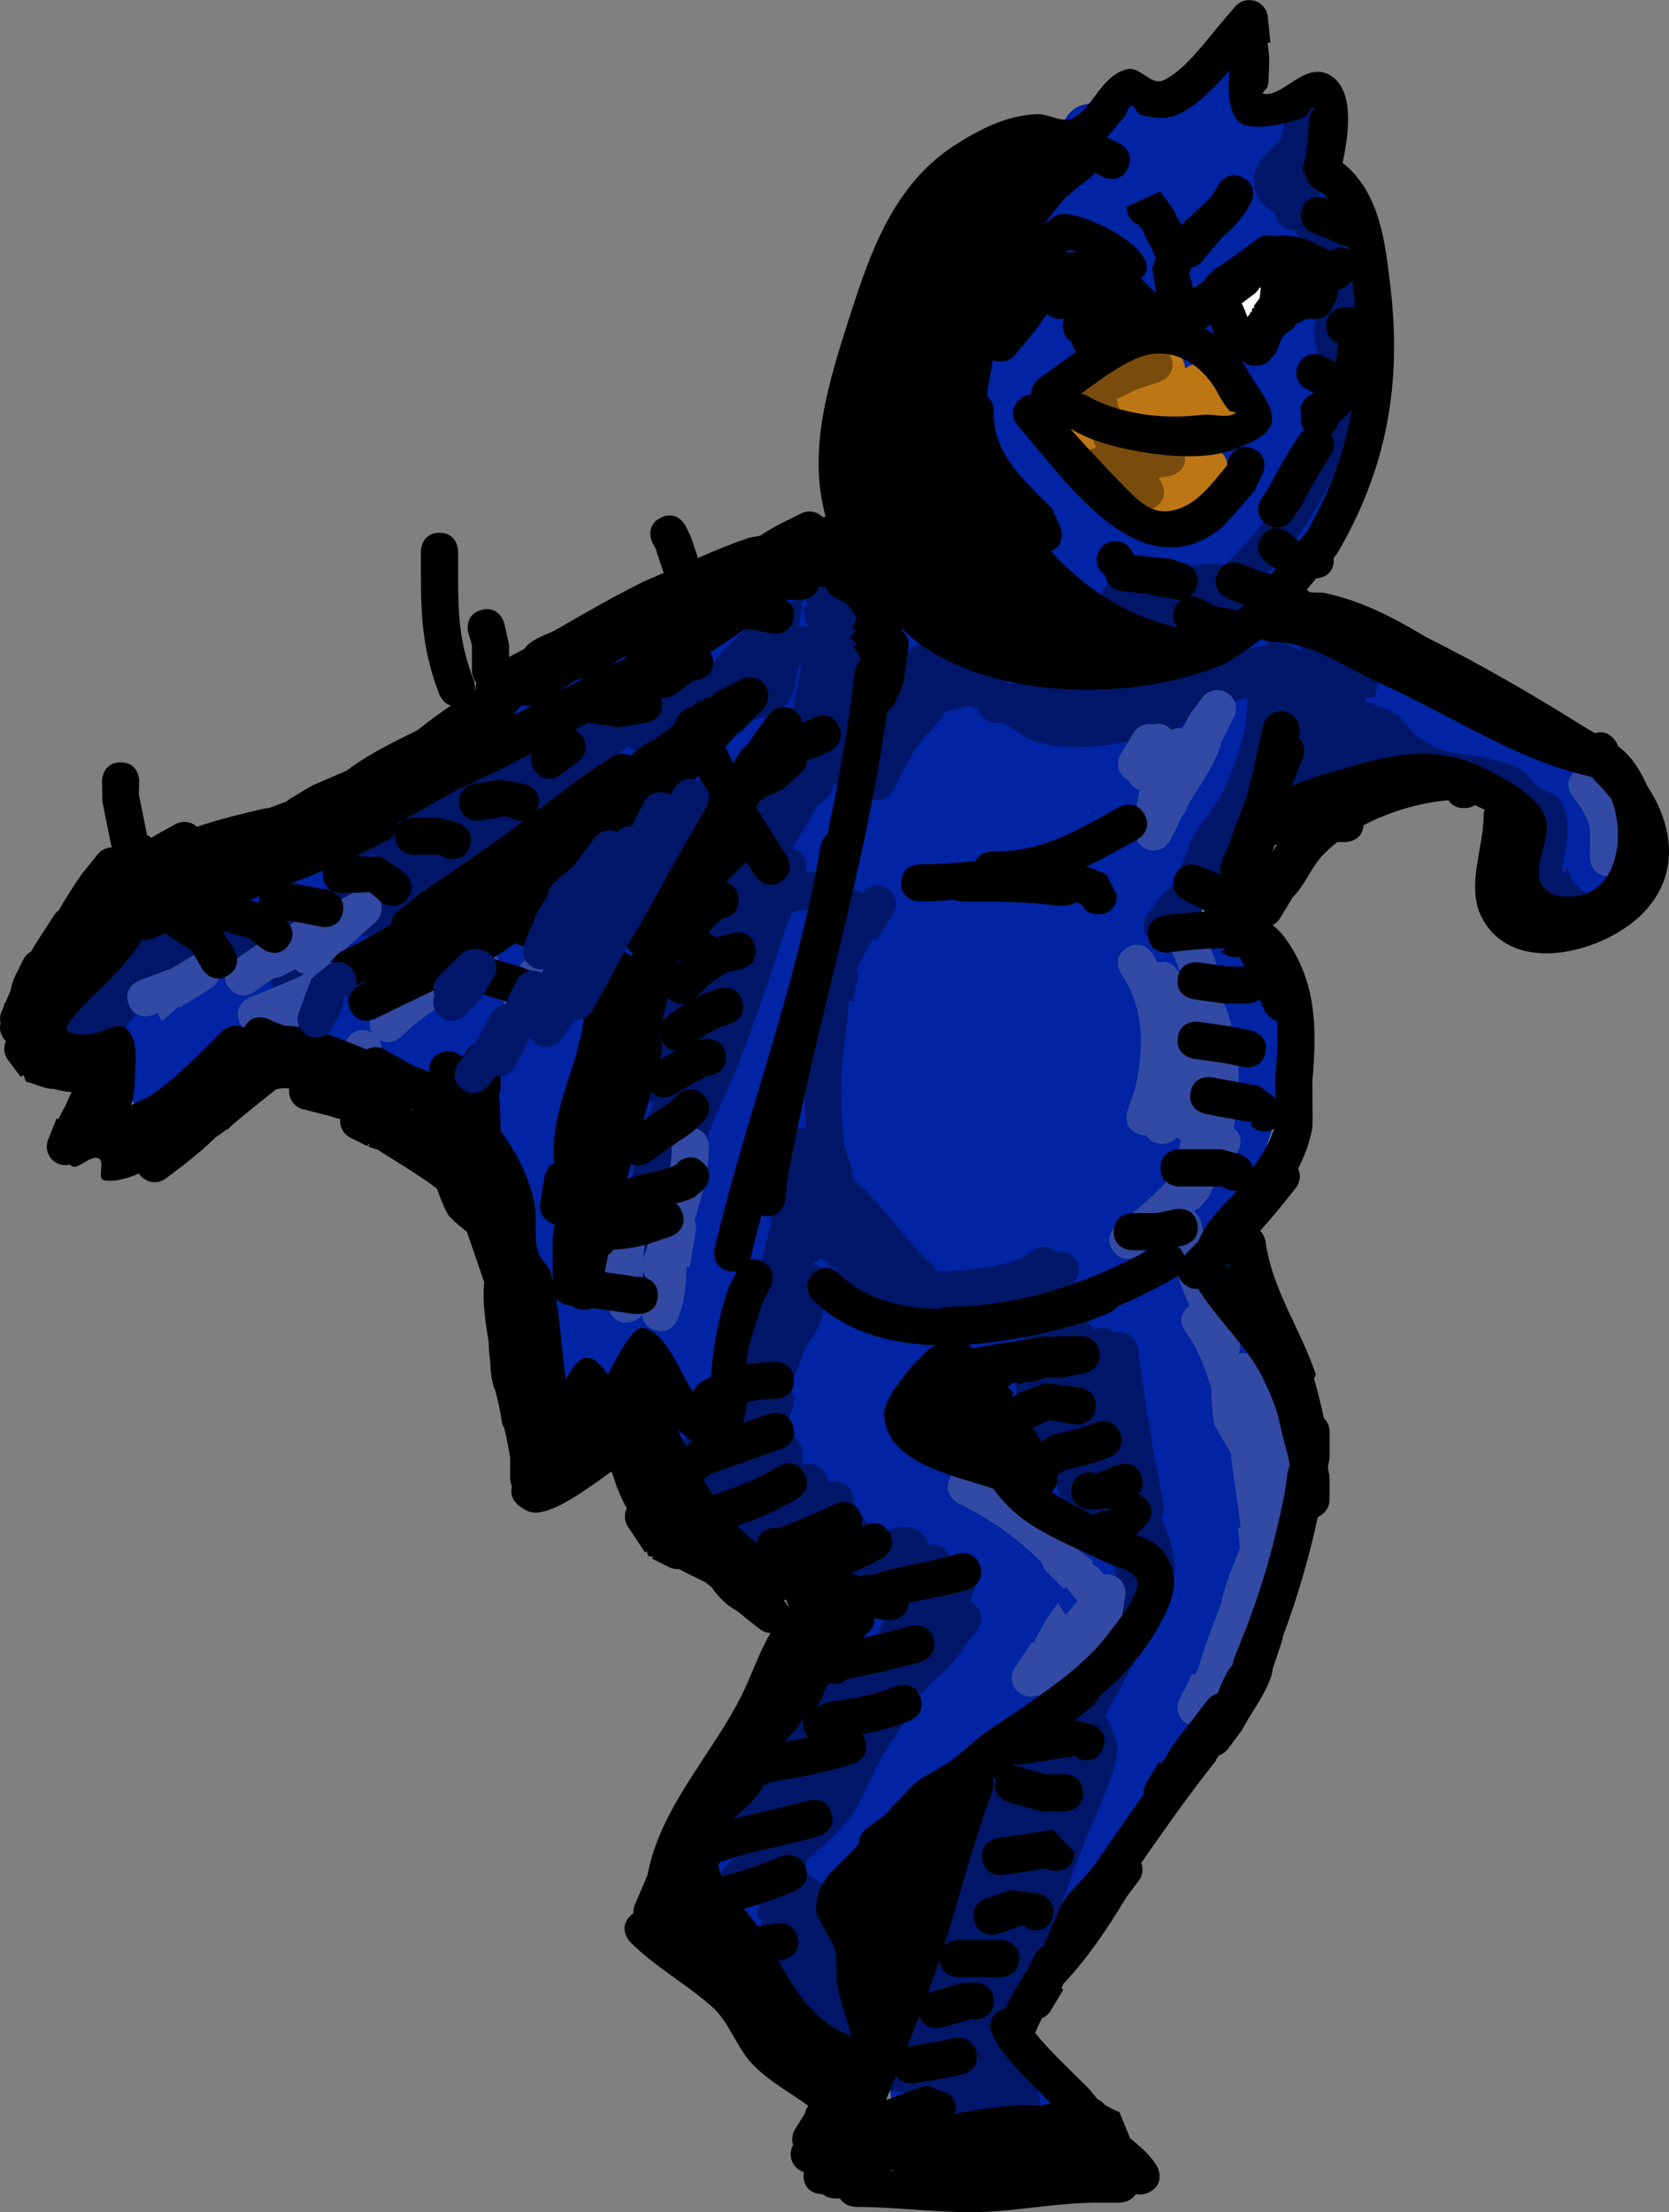 <?xml version="1.0" encoding="UTF-8"?>
<svg xmlns="http://www.w3.org/2000/svg" xmlns:xlink="http://www.w3.org/1999/xlink" version="1.1" width="157.04" height="208.112" viewBox="0,0,157.04,208.112">
  <rect x="0" y="0" width="157.04" height="208.112" fill="#808080" stroke="none"/>
  <g transform="translate(-139.45,-91.732)">
    <g stroke="none" stroke-width="0.5" stroke-miterlimit="10">
      <path d="M233.9,292.4c0,-0.053 0.001,-0.105 0.003,-0.155c-0.621,-0.192 -1.207,-0.439 -1.671,-0.877c-0.012,-0.011 -0.024,-0.023 -0.036,-0.035l-0.029,0.035c0,0 -1.768,1.768 -3.536,0c-0.034,-0.034 -0.067,-0.069 -0.099,-0.103l-0.601,0.721c-0.459,0.558 -1.154,0.914 -1.933,0.914c-1.273,0 -2.324,-0.952 -2.48,-2.183l-0.395,-2.764l0.098,-0.014c-0.047,-0.219 -0.081,-0.442 -0.101,-0.667c-0.111,-1.245 0.897,-2.334 1.391,-3.482c0.044,-0.101 0.088,-0.203 0.132,-0.304c0.02,-0.454 0.194,-0.958 0.635,-1.487c0.023,-0.028 0.047,-0.055 0.07,-0.081c0.206,-0.446 0.415,-0.89 0.627,-1.333c0.015,-0.059 0.032,-0.118 0.051,-0.176l1.453,-4.723l0.033,0.01c0.01,-0.063 0.02,-0.127 0.03,-0.19c0.132,-0.789 0.48,-1.508 0.882,-2.21c0.014,-0.09 0.033,-0.178 0.056,-0.265l0.289,-1.17c-0.297,-0.411 -0.472,-0.916 -0.472,-1.462c0,-0.17 0.017,-0.336 0.049,-0.496l0.791,-4.351l0.039,0.007c0.003,-0.075 0.006,-0.15 0.011,-0.225c0.009,-0.157 0.255,-0.853 0.616,-1.806c0.262,-1.436 0.498,-2.927 0.742,-4.432c-0.893,0.584 -1.783,1.103 -2.63,1.539l-0.325,-0.575c-0.839,1.019 -1.595,2.081 -2.231,3.194c-1.757,3.071 -2.674,6.587 -3.788,9.928c-0.313,0.939 -0.243,2.049 -0.819,2.855c-0.031,0.044 -0.063,0.088 -0.095,0.131l0.038,0.016l-1.177,2.747c-0.186,0.462 -0.505,0.855 -0.91,1.133c0.193,0.489 0.379,1.002 0.562,1.545l0.782,2.345c0.095,0.264 0.147,0.549 0.147,0.846c0,1.381 -1.119,2.5 -2.5,2.5c-1.073,0 -1.988,-0.676 -2.343,-1.626l-1.578,-3.946l0.027,-0.011c-0.026,-0.041 -0.051,-0.082 -0.076,-0.123c-0.437,-0.723 -0.62,-1.553 -0.773,-2.397c-0.036,-0.058 -0.072,-0.115 -0.11,-0.172c-0.016,-0.023 -0.032,-0.047 -0.047,-0.07c-1.733,-2.551 -5.108,-4.929 -5.576,-8.214c-0.092,-0.647 -0.112,-1.266 -0.07,-1.86c-0.224,-0.375 -0.353,-0.813 -0.353,-1.282c0,-0.361 0.076,-0.703 0.214,-1.013l1.902,-4.564l0.002,0.001c0.001,-0.004 0.001,-0.008 0.002,-0.012c0.799,-4.248 4.119,-8.5 6.681,-12.38l-0.228,-1.252c-0.513,-0.396 -0.868,-0.988 -0.954,-1.663l-0.395,-2.764l0.043,-0.006c-0.026,-0.104 -0.048,-0.21 -0.068,-0.316c-0.062,-0.336 -0.088,-0.673 -0.087,-1.011c-0.9,-1.021 -1.756,-2.16 -2.46,-2.934c-0.1,-0.11 -0.228,-0.244 -0.377,-0.396c-1.188,-0.105 -2.138,-1.042 -2.263,-2.224c-0.928,-0.91 -1.784,-1.773 -2.041,-2.152c-0.473,-0.698 -0.362,-1.679 -0.8,-2.4c-1.508,-2.482 -5.456,-3.131 -6.173,-6.335c-0.409,-1.827 -0.727,-3.986 -0.06,-5.718c-0.143,0.025 -0.29,0.039 -0.44,0.039c-0.087,0 -0.172,-0.004 -0.256,-0.013c-0.353,0.587 -0.941,1.017 -1.634,1.161l-0.022,0.198c-0.124,1.265 -1.19,2.254 -2.488,2.254c-0.75,0 -1.423,-0.33 -1.882,-0.854c-0.167,0.035 -0.341,0.054 -0.518,0.054c-1.381,0 -2.5,-1.119 -2.5,-2.5v-2.704l-0.376,-4.89l0.044,-0.003c-0.018,-0.072 -0.035,-0.145 -0.051,-0.218c-0.134,-0.591 -0.089,-1.194 0.011,-1.8c-0.123,-1.126 -0.285,-2.218 -0.591,-3.77l-1.737,-2.315l0.048,-0.036c-0.102,-0.118 -0.2,-0.24 -0.294,-0.366c-0.065,-0.086 -0.143,-0.261 -0.229,-0.504c-0.135,-0.201 -0.242,-0.422 -0.315,-0.659l-0.782,-2.345l0.022,-0.007l-0.037,-0.038c-0.27,-0.926 -0.445,-1.873 -0.55,-2.832l-0.218,-0.983l-0.317,0.063l-0.197,-0.983l-3.909,-0.301l0.008,-0.1c-0.211,-0.003 -0.422,-0.013 -0.633,-0.031l-0,0c-1.175,-0.098 -2.052,-1.083 -2.995,-1.86c-0.111,-0.014 -0.222,-0.028 -0.334,-0.042l-0.02,-0.013l-0.001,0.01l-2.764,-0.395c-1.231,-0.156 -2.183,-1.207 -2.183,-2.48c0,-0.378 0.084,-0.737 0.234,-1.058c-0.122,-0.148 -0.239,-0.299 -0.347,-0.454c-0.595,-0.1 -1.189,-0.198 -1.783,-0.296l-1.641,0.821c-0.347,0.183 -0.743,0.286 -1.163,0.286c-0.905,0 -1.697,-0.48 -2.136,-1.2h-1.864c-0.293,0 -0.573,-0.05 -0.834,-0.143l-0.49,1.077l-0.038,-0.017c-0.031,0.092 -0.064,0.185 -0.098,0.276c-0.581,1.565 -2.043,2.641 -3.065,3.961l-0.148,0.072l0.041,0.041l-2,2c-0.452,0.452 -1.077,0.732 -1.768,0.732c-1.183,0 -2.174,-0.821 -2.434,-1.925c-0.596,-0.339 -1.039,-0.915 -1.2,-1.6c-0.756,-0.43 -1.266,-1.243 -1.266,-2.175c0,-0.552 0.179,-1.063 0.483,-1.477l0.289,-0.405c-0.172,-0.108 -0.331,-0.237 -0.471,-0.383l-0.033,0.033l-0.446,-0.446c-0.384,0.239 -0.837,0.378 -1.322,0.378c-0.315,0 -0.617,-0.058 -0.894,-0.165l-0.791,0.311c0.067,-0.212 0.13,-0.427 0.19,-0.643c-0.609,-0.456 -1.004,-1.183 -1.004,-2.003c0,-0.552 0.179,-1.063 0.483,-1.477l1.983,-2.776l0.208,0.149c0.037,-0.041 0.058,-0.063 0.058,-0.063c0.177,-0.177 0.355,-0.354 0.532,-0.531c0.385,-0.63 0.828,-1.217 1.347,-1.743l1.521,-1.902c0.458,-0.582 1.168,-0.956 1.967,-0.956c0.067,0 0.134,0.003 0.2,0.008c0.066,-0.005 0.133,-0.008 0.2,-0.008c0.071,0 0.142,0.003 0.212,0.009l1.826,-1.461l0.056,0.07l0.113,-0.194c2.469,-1.376 4.991,-2.667 7.577,-3.808c1.306,-0.577 2.498,-1.641 3.924,-1.718c0.116,-0.006 0.231,-0.009 0.347,-0.009l-0.009,-0.064l2.757,-0.394c0.129,-0.021 0.261,-0.031 0.396,-0.031c0.154,0 0.305,0.014 0.451,0.041c1.767,-0.734 3.555,-1.433 5.383,-2.102l0.079,0.002l-0.007,-0.024l3.321,-0.994c0.243,-0.079 0.503,-0.122 0.773,-0.122c0.035,0 0.07,0.001 0.105,0.002c-0.308,-0.161 -0.616,-0.417 -0.905,-0.802l-0,-0c-1.5,-2 0.5,-3.5 0.5,-3.5l3.242,-2.43c3.094,-2.128 6.172,-4.266 9.342,-6.28c1.483,-0.942 2.76,-2.347 4.452,-2.82c0.087,-0.024 0.175,-0.048 0.262,-0.07l-0.014,-0.037l4.641,-1.699c0.283,-0.111 0.591,-0.172 0.914,-0.172c1.381,0 2.5,1.119 2.5,2.5c0,0.441 -0.114,0.856 -0.315,1.215c0.103,-0.092 0.205,-0.185 0.307,-0.277c1.174,-1.068 2.085,-2.525 3.513,-3.216l1.131,-1.454l-0.027,-0.022l1.586,-1.982c0.419,-0.533 1.049,-0.891 1.765,-0.948c0.72,-0.447 1.428,-0.61 2.072,-0.316c0.62,0.282 1.081,0.74 1.432,1.307l1.17,-0.878c2.383,-1.892 4.708,-3.846 7.038,-5.79c-0.007,-0.076 -0.011,-0.153 -0.011,-0.231c0,-0.212 0.026,-0.419 0.076,-0.615l0.297,-1.288c-1.322,-0.066 -2.373,-1.159 -2.373,-2.497c0,-0.258 0.039,-0.508 0.112,-0.742l0.784,-2.744l0.064,0.018c0.022,-0.136 0.05,-0.271 0.083,-0.406c0.072,-0.292 5.531,-7.89 5.892,-8.394l1.942,-2.969c-0.976,-0.34 -1.677,-1.269 -1.677,-2.361c0,-0.748 0.328,-1.419 0.848,-1.877l1.95,-1.734c0.26,-1.892 1.858,-3.291 3.331,-4.533v-0c0.43,-0.94 0.827,-1.901 1.267,-2.83c0.636,-1.342 0.869,-3.124 2.127,-3.914c1.603,-1.007 5.604,-0.323 7.553,-0.007c0.484,0.079 1.036,0.563 1.443,0.29c0.583,-0.391 0.48,-1.353 0.937,-1.885c0.639,-0.745 1.521,-1.242 2.281,-1.863c0,0 1.952,-1.562 3.514,0.39c1.388,1.735 0.001,3.161 -0.325,3.457c1.433,-0.007 3.11,0.024 3.875,0.035l2.052,-0.684c0.264,-0.095 0.549,-0.147 0.846,-0.147c1.381,0 2.5,1.119 2.5,2.5c0,0.798 -0.374,1.509 -0.956,1.967l-1.152,0.922c0.054,0.072 0.105,0.146 0.151,0.223l1.977,3.163l-0.039,0.025c0.091,0.135 0.177,0.273 0.257,0.415c0.915,1.612 0.636,3.653 0.953,5.479l-0.078,0.206h0.086v1.9l0.295,0.982l-0.072,0.021c0.052,0.11 0.102,0.221 0.15,0.334c0.536,1.258 0.09,2.736 0.023,4.101c-0.08,1.622 -0.249,3.255 -0.463,4.886c0.044,0.185 0.067,0.378 0.067,0.576c0,0.074 -0.003,0.147 -0.009,0.219l-0.01,0.127c1.151,0.224 2.019,1.238 2.019,2.454c0,0.321 -0.06,0.627 -0.17,0.909l-1.58,4.346l-0.037,-0.013c-0.018,0.078 -0.036,0.156 -0.055,0.234c-0.399,1.606 -1.662,2.862 -2.544,4.262c-0.638,1.011 -1.489,2.341 -2.419,3.633c-0.254,0.488 -0.487,0.957 -0.686,1.403l-0.135,0.122l0.047,0.03l-0.372,0.595c0.143,0.239 0.247,0.504 0.303,0.786l0.789,3.552l-0.047,0.011c0.003,0.011 0.007,0.021 0.01,0.032h4.197v0.058c0.108,-0.014 0.216,-0.026 0.325,-0.037c1.222,-0.122 2.374,0.627 3.561,0.941l0.139,0.139l0.071,0.006l0.022,-0.044l0.111,0.056l0.997,0.091l-0.009,0.098c0.177,-0.003 0.355,-0.001 0.533,0.007c1.26,0.053 2.221,1.196 3.313,1.827c1.465,0.847 2.912,1.722 4.366,2.588l1.377,0.344l-0.035,0.142l0.361,-0.036c0.078,0.093 0.156,0.186 0.234,0.279l0.074,-0.13l1.891,1.081c3.047,0.974 6.996,3.526 7.978,5.733c0.325,0.729 0.287,1.545 0.234,2.365c0.213,0.207 0.388,0.451 0.517,0.722l1.176,2.352l-0.255,0.128c1.542,2.309 2.14,4.984 -2.199,6.49c-0.582,0.202 -1.156,0.158 -1.725,-0.03c-1.399,0.852 -3.514,1.007 -4.718,0.159c-0.926,-0.652 -1.039,-1.809 -1,-3.062c-0.119,-0.129 -0.239,-0.248 -0.362,-0.354l0.425,-0.976l-0.461,-0.084l0.52,-2.86l-0.938,-0.352l0.036,-0.095c-0.199,-0.056 -0.396,-0.121 -0.591,-0.197c-1.245,-0.485 -1.686,-2.083 -2.655,-3.004c-1.618,-1.539 -2.449,-1.869 -4.617,-2.163c-3.569,-0.483 -6.899,2.104 -10.149,3.105c-1.607,0.495 -3.403,0.381 -4.925,1.096c-1.04,0.489 -1.927,1.296 -3.009,1.682c-0.253,0.09 -0.519,0.125 -0.79,0.14l-0.344,2.237c-0.151,1.102 -1.019,1.975 -2.119,2.133l-0.346,1.383l-0.002,-0c-0,0.004 -0.001,0.007 -0.001,0.011c-0.09,1.326 -0.567,2.588 -0.97,3.863c2.329,0.128 5.56,0.652 6.162,1.15c2.457,2.034 2.098,7.578 2.098,10.319c0,5.498 -1.616,10.164 -4.729,13.836c0.45,0.452 0.729,1.076 0.729,1.764v3.188c0.83,2.252 1.588,4.545 1.963,6.783c0.207,1.233 0.003,2.53 0.339,3.734c0.312,1.117 1.225,1.997 1.57,3.104c0.934,2.993 1.98,8.539 1.261,11.765c-0.591,2.652 -2.64,5.907 -3.742,8.426c-4.44,10.149 -10.435,19.999 -17.074,28.877c-2.686,3.761 -4.892,7.749 -7.22,11.684c0.123,0.101 0.241,0.206 0.351,0.317c1.493,0.143 2.023,1.732 2.023,1.732c0.081,0.591 0.498,1.321 1.065,1.491h2.963c1.381,0 2.5,1.119 2.5,2.5c0,0.851 -0.425,1.602 -1.074,2.054l-2.773,1.981l-1.853,0.466c0,0 -2.5,0 -2.5,-2.5zM214.294,234.73l-0.171,0.685c0.17,0.151 0.337,0.304 0.499,0.462zM207.02,226.862c0.396,0.295 0.765,0.553 1.125,0.838c0.04,-0.142 0.078,-0.284 0.114,-0.426c-0.457,-0.025 -0.881,-0.174 -1.24,-0.412zM206.231,226.02c-0.067,0.017 -0.135,0.032 -0.205,0.044c0.262,0.23 0.51,0.43 0.748,0.612c-0.216,-0.186 -0.401,-0.408 -0.543,-0.656zM241.853,168.033c-0.013,0.083 -0.027,0.165 -0.041,0.248c0.019,-0.021 0.039,-0.043 0.059,-0.064c-0.006,-0.061 -0.012,-0.123 -0.018,-0.184zM199.015,200.115c0.044,0.019 0.087,0.04 0.129,0.062c0.056,-0.08 0.116,-0.157 0.18,-0.23c0.007,-0.06 0.014,-0.12 0.021,-0.181c-0.103,-0.501 -0.201,-1.003 -0.296,-1.505c-0.005,-0.018 -0.01,-0.035 -0.015,-0.053c-0.102,0.095 -0.211,0.181 -0.328,0.258zM220.422,166.373c-0.069,-0.214 -0.111,-0.44 -0.12,-0.675c-0.112,-0.004 -0.222,-0.016 -0.33,-0.035c-0.087,0.551 -0.179,1.1 -0.276,1.648c0.24,-0.314 0.482,-0.627 0.725,-0.939zM236.5,146c0.103,0.421 0.15,0.85 0.163,1.281c0.289,-0.117 0.606,-0.181 0.937,-0.181c0.128,0 0.254,0.01 0.377,0.028c-0.647,-0.626 -1.172,-1.397 -1.477,-2.163zM221.3,149.25v0.145c0.059,-0.093 0.119,-0.186 0.178,-0.278zM183.604,181.313c0.006,0.16 0.01,0.321 0.014,0.481c0.196,0.114 0.394,0.234 0.593,0.361c-0.05,-0.062 -0.102,-0.125 -0.155,-0.189c-0.15,-0.181 -0.296,-0.424 -0.452,-0.653z" fill="#0024a3"></path>
      <path d="M263.448,110.584c1.486,1.612 2.115,3.361 2.574,5.432c0.928,0.437 0.928,1.584 0.928,1.584l-0.185,0.017c0.328,0.794 0.657,1.588 0.985,2.383c-0.328,0.794 -0.583,1.623 -0.985,2.383c-0.141,0.267 -0.7,0.368 -0.622,0.66c0.141,0.529 0.95,0.683 1.117,1.204c0.59,1.837 0.151,5.238 -0.383,7.052c-1.638,5.571 -4.852,11.287 -9.133,15.36c0.004,0.047 0.006,0.094 0.006,0.141c0,0.4 -0.134,0.769 -0.361,1.064l-1.086,1.447c-0.654,1.621 -1.338,2.714 -2.289,3.737c1.096,-0.277 2.191,-0.433 3.27,-0.37c0.01,0.001 0.019,0.001 0.029,0.002l-0.001,-0.007l0.899,-0.15c0.345,-0.163 0.681,-0.326 1.007,-0.489l0.341,0.265l0.121,-0.02c0.104,-0.019 0.211,-0.029 0.32,-0.029c0.414,0 0.794,0.144 1.094,0.384c0.317,0.051 0.574,0.201 0.773,0.369c-0.072,-0.53 0.001,-1.395 1.083,-1.828c1.625,-0.65 2.275,0.975 2.275,0.975c0.178,0.448 0.344,0.9 0.5,1.357c0.601,0.072 1.185,0.156 1.707,0.224c1.141,-0.832 2.205,0.232 2.205,0.232l-0.837,3.387c-0.293,-0.001 -0.62,0.004 -0.965,0.006l0.248,0.496c0.214,0.01 0.417,0.058 0.604,0.138l1.963,0.785l-0.069,0.172l0.461,0.048c0.4,0.668 1.096,1.285 1.618,1.933c0.833,0.507 1.692,1.13 2.612,1.388c2.142,0.6 5.148,0.645 7.153,1.742c0.728,0.399 1.138,1.219 1.797,1.723c0.604,0.462 1.551,0.52 1.968,1.157c1.264,1.935 0.645,3.965 0.355,5.986c-0.025,0.172 -0.099,0.46 -0.162,0.729c0.021,-0.012 0.033,-0.018 0.033,-0.018l0.252,0.245c0.095,-0.159 0.181,-0.325 0.281,-0.48l0.33,1.075l1.77,1.725c-0.883,0.517 -1.632,1.658 -2.65,1.55c-3.501,-0.372 -3.439,-2.671 -3.346,-5.074c0.047,-1.209 1.16,-2.71 0.355,-3.614c-0.29,-0.326 -0.88,-0.186 -1.233,-0.443c-0.549,-0.4 -0.812,-1.142 -1.402,-1.477c-2.675,-1.515 -6.521,-1.257 -9.6,-2.427c-0.458,0.151 -0.931,0.229 -1.358,0.224c-0.577,-0.006 -1.092,-0.131 -1.543,-0.343c-1.397,1.186 -3.018,2.042 -4.935,1.947c-1.406,-0.069 -3.304,-0.039 -4.036,-1.242c-0.167,-0.275 -0.298,-0.531 -0.396,-0.77c-0.236,0.678 -0.496,1.353 -0.772,2.019c0.012,0.081 0.018,0.164 0.018,0.249c0,0.181 -0.027,0.355 -0.078,0.52l-0.789,2.761l-0.042,-0.012c-0.015,0.089 -0.033,0.177 -0.052,0.266c-0.549,2.499 -3.901,6.126 -5.496,8.046l-0.078,0.034l0.024,0.024l-1.6,1.6c-0.317,0.317 -0.754,0.513 -1.237,0.513c-0.967,0 -1.75,-0.783 -1.75,-1.75c0,-0.4 0.134,-0.769 0.361,-1.064l1.189,-1.586l0.045,0.034c0.011,-0.043 0.022,-0.087 0.033,-0.13l1.458,-1.463c0.038,-0.06 0.076,-0.119 0.114,-0.18c-0,-0.003 -0,-0.007 -0,-0.01c0,-0.244 0.05,-0.476 0.14,-0.687l0.785,-1.963l0.055,0.022c0.013,-0.077 0.028,-0.153 0.044,-0.23c0.327,-1.545 1.731,-2.65 2.437,-4.063l0.141,-0.091l-0.052,-0.039l0.491,-0.654c1.48,-3.128 2.726,-6.682 2.474,-9.372c-1.115,0.364 -2.233,0.67 -3.334,1.109c-1.304,0.52 -2.348,1.618 -3.69,2.032c-3.564,1.1 -8.309,2.048 -12.072,1.254c-1.391,-0.293 -2.585,-1.179 -3.784,-1.968h-0.685c-0.806,0 -1.484,-0.545 -1.688,-1.286c-0.265,-0.117 -0.533,-0.229 -0.802,-0.338l-2.38,0.595c-0.074,0.21 -0.187,0.402 -0.33,0.567l-1.684,1.964c-0.142,0.247 -0.342,0.466 -0.561,0.678c-0.783,1.32 -1.504,2.678 -2.19,4.052c0,0 -0.783,1.565 -2.348,0.783c-1.565,-0.783 -0.783,-2.348 -0.783,-2.348c0.079,-0.159 0.159,-0.317 0.24,-0.475c-0.265,-0.307 -0.424,-0.706 -0.424,-1.143c0,-0.34 0.097,-0.657 0.264,-0.925l1.185,-1.975l0.119,0.071c0.008,-0.022 0.017,-0.044 0.025,-0.065c-0.246,-0.301 -0.393,-0.686 -0.393,-1.105c0,-0.039 0.001,-0.078 0.004,-0.117c-0.532,-0.189 -1.054,-0.448 -1.564,-0.788c-0.008,-0.005 -0.015,-0.01 -0.023,-0.015c-0.07,0.609 -0.12,1.047 -0.132,1.144l-0.282,1.974c-0.021,0.236 -0.044,0.478 -0.069,0.727l-0.036,0.063l0.026,0.005l-0.446,2.488c-0.102,0.637 -0.548,1.158 -1.14,1.37c-0.001,0.366 -0.139,0.777 -0.55,1.188c-0.262,0.262 -0.524,0.413 -0.774,0.488c-0.768,1.416 -1.603,2.8 -2.47,4.169c0.777,0.179 1.356,0.874 1.356,1.706c0,0.208 -0.036,0.407 -0.103,0.592l-0.009,0.028c1.847,-0.177 3.832,0.015 4.664,1.656c0.253,0.044 0.487,0.142 0.69,0.282l0.031,-0.039c0.32,-0.408 0.818,-0.669 1.377,-0.669c0.967,0 1.75,0.783 1.75,1.75c0,0.368 -0.113,0.709 -0.307,0.991l-1.587,2.38l-0.193,-0.128c-0.203,0.289 -0.403,0.582 -0.601,0.875c-0.328,0.687 -0.675,1.356 -1.037,2.032c0.081,0.201 0.125,0.421 0.125,0.65c0,0.13 -0.014,0.257 -0.041,0.379l-0.393,1.965l-0.414,-0.083c-0.074,2.177 -0.482,4.144 -0.671,6.77c-0.173,2.405 0.03,4.747 0.324,7.101l0.705,2.115l-0.103,0.034l0.012,0.042l0.158,0.197c-0.019,0.053 -0.037,0.106 -0.056,0.16l0.011,0.04l-0.028,0.008c-0.009,0.024 -0.017,0.048 -0.026,0.073h0.121v0.316c2.179,1.644 4.08,4.639 5.887,6.447l1.6,1.6c0.17,0.17 0.305,0.375 0.394,0.604c2.542,-0.101 5.076,-0.312 7.644,-1.106l1.358,-0.92c0,0 1.21,-0.801 2.156,0.158c0.132,-0.032 0.269,-0.048 0.41,-0.048c0.967,0 1.75,0.783 1.75,1.75c0,0.699 -0.409,1.302 -1.001,1.582l-1.534,0.767c-4.45,2.542 -8.056,3.793 -12.199,1.958c-1.036,-0.093 -2.04,-0.179 -2.968,-0.192l-0.284,-0.231l-0.054,0.125l-2.763,-1.184c-0.643,-0.259 -1.098,-0.888 -1.098,-1.624c0,-0.105 0.009,-0.209 0.027,-0.309c-0.327,-0.249 -0.614,-0.61 -0.898,-0.955l-0.794,-0.298l0.121,-0.324c-0.277,-0.11 -0.531,-0.235 -0.769,-0.379c-0.055,0.006 -0.109,0.013 -0.165,0.022l-0.687,0.515c0.831,0.136 1.464,0.858 1.464,1.727c0,0.109 -0.01,0.216 -0.029,0.32l-0.056,0.338c0.056,0.171 0.086,0.353 0.086,0.542c0,0.267 -0.06,0.519 -0.166,0.745l-0.214,0.482l-0.043,0.26l-0.043,-0.007c-0.016,0.13 -0.038,0.26 -0.067,0.389c-0.252,1.125 -0.89,2.085 -1.611,3.013c-0.233,0.767 -0.503,1.521 -0.819,2.255l-0.779,1.559c0.875,0.732 0.431,1.918 0.431,1.918c-0.306,0.816 -0.622,1.629 -0.947,2.439c0.036,-0.002 0.072,-0.003 0.108,-0.003c0.967,0 1.75,0.783 1.75,1.75v1.175c0.201,-0.08 0.42,-0.125 0.65,-0.125c0.958,0 1.736,0.77 1.75,1.725c0.201,-0.08 0.42,-0.125 0.65,-0.125c0.967,0 1.75,0.783 1.75,1.75c0,0.144 -0.017,0.283 -0.05,0.416l-0.121,0.545c0.107,0.037 0.216,0.075 0.328,0.115c1.044,0.375 1.358,1.591 1.7,2.773c1.323,-1.352 4.062,-1.959 5.031,-0.047c0.081,0.16 0.137,0.324 0.173,0.49c0.125,-0.028 0.255,-0.043 0.389,-0.043c0.958,0 1.736,0.77 1.75,1.725c0.201,-0.08 0.42,-0.125 0.65,-0.125c0.967,0 1.75,0.783 1.75,1.75c0,0.231 -0.045,0.451 -0.126,0.652l-0.507,1.351c0.609,0.274 1.032,0.886 1.032,1.597c0,0.4 -0.134,0.769 -0.361,1.064l-1.189,1.586l-0.015,-0.011c-0.02,0.036 -0.041,0.072 -0.063,0.108c-0.723,1.208 -1.892,2.347 -3.178,3.414l-0.8,0.96l-0.195,-0.162c-0.203,0.158 -0.406,0.314 -0.609,0.468c-0.299,0.381 -0.608,0.746 -0.926,1.099c0.087,0.208 0.135,0.436 0.135,0.675c0,0.355 -0.106,0.686 -0.288,0.962l-1.865,2.931l-0.013,-0.008c-0.015,0.031 -0.03,0.063 -0.045,0.094c-0.184,0.377 -0.389,0.749 -0.614,1.117c-0.031,0.184 -0.091,0.359 -0.176,0.519l-1.184,2.369l-0.041,-0.02c-0.033,0.088 -0.068,0.175 -0.105,0.261c-0.738,1.706 -3.087,3.742 -4.87,5.364c0,0.004 0,0.008 0,0.013c0,0.181 -0.027,0.355 -0.078,0.52l-0.178,0.624c0.629,0.293 1.443,0.797 2.492,1.568c1.336,0.982 1.846,3.167 2.042,5.195c1,1.022 1.552,2.458 1.322,4.521c-0.025,0.225 -0.045,0.47 -0.069,0.722c1.057,0.08 2.896,0.032 4.447,0.119c0.477,-1.04 0.971,-2.025 1.529,-2.984c0.09,-0.263 0.16,-0.466 0.2,-0.587l0.037,-0.018l-0.027,-0.01l0.263,-0.707l-0.135,-0.058l1.11,-2.564c0.075,-0.185 0.181,-0.354 0.312,-0.502l-0.324,-1.46l0.045,-0.01c-0.037,-0.151 -0.065,-0.304 -0.084,-0.46c-0.163,-1.351 0.734,-2.627 1.235,-3.893c1.213,-3.068 3.038,-5.974 4.59,-8.88l0.038,-0.028l-0.016,-0.009l1.183,-1.972c0.144,-0.25 0.348,-0.461 0.593,-0.614c0.078,-0.182 0.156,-0.364 0.234,-0.546l0.08,-0.069l-0.033,-0.019l1.109,-1.925c0.298,-0.54 0.873,-0.905 1.533,-0.905c0.147,0 0.29,0.018 0.426,0.052c0.298,-0.27 0.689,-0.438 1.12,-0.451c1.771,-3.053 3.415,-6.123 4.858,-9.368c0.039,-0.088 0.083,-0.174 0.129,-0.259c-0.48,-0.397 -0.631,-0.999 -0.631,-0.999l-0.351,-1.405c-0.365,-1.466 -0.678,-2.923 -0.941,-4.384c-0.319,0.433 -0.832,0.714 -1.41,0.714c-0.663,0 -1.24,-0.369 -1.537,-0.913l-0.985,-1.727l0.052,-0.03l-0.121,-0.103c-0.436,-1.196 -0.817,-2.417 -1.194,-3.64c-0.071,0.009 -0.143,0.013 -0.216,0.013c-0.751,0 -1.392,-0.473 -1.64,-1.138l-0.785,-1.962l0.038,-0.015c-0.039,-0.069 -0.076,-0.138 -0.111,-0.209c-0.536,-1.091 -0.282,-2.413 -0.417,-3.622l-0.396,-2.034c-0.026,-0.119 -0.039,-0.243 -0.039,-0.37c0,-0.699 0.41,-1.302 1.002,-1.582l0.226,-1.129c0.147,-0.818 0.862,-1.439 1.722,-1.439c0.714,0 1.328,0.427 1.6,1.04c0.272,-0.613 0.886,-1.04 1.6,-1.04c0.649,0 1.215,0.353 1.517,0.877l0.073,0.121c0.242,-0.127 0.518,-0.198 0.81,-0.198c0.452,0 0.864,0.171 1.174,0.452c0.136,-0.034 0.279,-0.052 0.426,-0.052c0.901,0 1.643,0.681 1.739,1.556l0.394,3.155c0.141,0.889 0.317,1.867 0.461,2.875c0.391,2.028 0.598,4.195 1.02,5.822l-0.01,0.07l0.023,-0.004l0.489,2.735c0.022,0.111 0.033,0.225 0.033,0.342c0,0.332 -0.092,0.642 -0.253,0.906c0.42,0.871 0.756,1.765 0.98,2.595l0,0c0.807,2.985 -0.143,3.854 -1.281,6.416c-1.483,3.338 -3.176,6.503 -4.997,9.645c0.42,0.498 0.809,1.364 1.146,2.714c0.404,1.617 -2.348,7.421 -2.914,8.855c-2.615,6.636 -4.837,13.78 -7.604,20.319h2.772c0.967,0 1.75,0.783 1.75,1.75c0,0.902 -0.682,1.644 -1.558,1.74c0.224,0.294 0.358,0.662 0.358,1.06c0,0.967 -0.783,1.75 -1.75,1.75h-2v-0.042c-0.117,0.008 -0.234,0.01 -0.352,0.006c-0.752,-0.024 -1.431,-0.384 -2.105,-0.764c-0.654,0.857 -1.283,1.832 -2.172,1.584c-3.202,-0.893 -3.705,-1.911 -3.262,-2.809c-0.521,-0.087 -0.964,-0.405 -1.221,-0.845c-0.155,0.045 -0.318,0.069 -0.488,0.069c-0.967,0 -1.75,-0.783 -1.75,-1.75c0,-0.332 0.093,-0.643 0.253,-0.908l1.197,-2.052c-1.518,0.067 -2.308,-0.184 -4.044,-0.524c0,0 -0.514,-0.103 -0.923,-0.477c-0.589,-0.028 -1.301,-0.194 -2.054,-0.459c-2.041,0.718 -3.347,-0.566 -4.186,-2.322c-0.823,-0.673 -1.439,-1.39 -1.649,-2.058c-0.446,-1.418 -1.078,-3.374 -0.061,-4.458c0.175,-0.187 0.358,-0.337 0.547,-0.453l-0.33,-0.439l0.246,-0.185l-0.553,-0.478c0.089,-0.616 0.245,-1.277 0.496,-1.886c-0.301,-0.072 -0.571,-0.222 -0.789,-0.427l-0.363,0.363c-0.317,0.317 -0.754,0.513 -1.237,0.513c-0.967,0 -1.75,-0.783 -1.75,-1.75c0,-0.43 0.155,-0.824 0.413,-1.129l1.62,-1.944c-0.092,0.015 -0.186,0.023 -0.283,0.023c-0.967,0 -1.75,-0.783 -1.75,-1.75c0,-0.34 0.097,-0.657 0.264,-0.925l1.185,-1.975l0.043,0.026l0.03,-0.139c0.234,-0.281 0.466,-0.578 0.697,-0.885c-0.151,-0.259 -0.237,-0.559 -0.237,-0.88c0,-0.43 0.155,-0.824 0.413,-1.129l2.009,-2.412l0.019,0.016c0.024,-0.04 0.048,-0.079 0.073,-0.118c1.242,-1.958 3.408,-3.153 4.968,-4.868l0.025,-0.013l-0.006,-0.006l2.433,-2.513c0.318,-0.33 0.765,-0.534 1.259,-0.534c0.113,0 0.224,0.011 0.331,0.031l1.062,-0.965c0.267,-0.245 0.61,-0.407 0.989,-0.449c-0.224,-0.294 -0.358,-0.662 -0.358,-1.06c0,-0.399 0.133,-0.766 0.358,-1.06c-0.876,-0.096 -1.558,-0.838 -1.558,-1.74c0,-0.4 0.134,-0.769 0.361,-1.064l0.616,-0.822l-1.74,0.696c-0.211,0.09 -0.443,0.14 -0.687,0.14c-0.956,0 -1.733,-0.767 -1.75,-1.719l-0.636,0.318c-0.243,0.128 -0.52,0.201 -0.814,0.201c-0.895,0 -1.633,-0.671 -1.737,-1.538l-0.225,0.225c-0.317,0.317 -0.754,0.513 -1.237,0.513c-0.688,0 -1.283,-0.397 -1.569,-0.974l-0.278,0.334c-0.321,0.391 -0.808,0.64 -1.353,0.64c-0.967,0 -1.75,-0.783 -1.75,-1.75c0,-0.135 0.015,-0.267 0.044,-0.393c-0.213,0.092 -0.448,0.143 -0.694,0.143c-0.967,0 -1.75,-0.783 -1.75,-1.75c0,-0.13 0.014,-0.257 0.041,-0.379l0.316,-1.579c-0.189,0.07 -0.394,0.108 -0.607,0.108c-0.967,0 -1.75,-0.783 -1.75,-1.75c0,-0.028 0.001,-0.056 0.002,-0.084c-0.251,-0.303 -0.402,-0.692 -0.402,-1.116v-2h0.041c-0.006,-0.133 -0.005,-0.267 0.006,-0.402c0.113,-1.44 2.798,-5.159 3.63,-6.399l0.289,-0.112l-0.065,-0.087l1.136,-0.852c-0.029,0.001 -0.057,0.002 -0.086,0.002c-0.967,0 -1.75,-0.783 -1.75,-1.75c0,-0.16 0.021,-0.315 0.062,-0.463l0.79,-3.162l0.04,0.01c0.02,-0.107 0.043,-0.213 0.069,-0.319c0.024,-0.097 2.378,-3.385 3.508,-4.959l0.774,-3.096c0.029,-0.129 0.073,-0.252 0.128,-0.368c-0.249,-2.032 0.514,-4.715 0.565,-5.091l0.047,-0.064l-0.028,-0.008l0.444,-1.529c0,-0.312 0,-0.551 0,-0.551c0,-0.967 0.783,-1.75 1.75,-1.75c0.174,0 0.342,0.025 0.501,0.073c-0.186,-2.451 -0.214,-4.882 0.048,-7.379c-0.049,0.004 -0.099,0.006 -0.149,0.006c-0.967,0 -1.75,-0.783 -1.75,-1.75c0,-0.244 0.05,-0.476 0.14,-0.687l0.495,-1.237c-0.149,-0.258 -0.235,-0.557 -0.235,-0.876c0,-0.294 0.072,-0.571 0.2,-0.814l0.622,-1.245c-0.264,-0.306 -0.423,-0.705 -0.423,-1.141c0,-0.13 0.014,-0.257 0.041,-0.379l0.393,-1.965l0.091,0.018l-0.03,-0.243c0.531,-1.075 1.053,-2.21 1.882,-3.072c-0.078,0.067 -0.167,0.133 -0.229,0.143c-0.468,0.083 -0.954,-0.022 -1.425,0.038c-0.319,0.04 -0.633,0.106 -0.947,0.176c-0.122,0.408 -0.315,0.792 -0.536,1.166c-1.964,5.999 -3.922,12.238 -6.684,17.948c-0.346,0.857 -0.676,1.7 -0.949,2.511l0.025,0.008l-0.994,3.315c-0.178,0.647 -0.719,1.144 -1.39,1.26c-0.645,2.478 -1.288,4.954 -1.962,7.416l-0.074,0.087l0.036,0.015l-1.064,2.586c-0.252,0.656 -0.889,1.122 -1.634,1.122c-0.967,0 -1.75,-0.783 -1.75,-1.75c0,-0.094 0.007,-0.187 0.022,-0.277l0.491,-3.435c-0.108,-1.938 1.039,-4.105 1.7,-5.755c-0.203,-0.286 -0.323,-0.636 -0.323,-1.013c0,-0.079 0.005,-0.156 0.015,-0.232l0.408,-3.449l0.035,0.004c0.006,-0.096 0.013,-0.193 0.023,-0.289c0.006,-0.054 0.761,-1.625 1.53,-3.215c-0.551,-0.263 -1.117,-0.846 -1.68,-1.887c-0.51,-0.945 1.886,-6.736 2.353,-7.945c1.198,-3.108 2.842,-5.964 4.618,-8.743c0.793,-1.495 1.723,-3.003 2.448,-4.312c0.292,-0.795 0.576,-1.596 0.85,-2.402c0.493,-1.452 0.772,-2.689 1.29,-3.833c-0.221,-0.49 -0.171,-0.989 -0.171,-0.989l0.346,-3.463c0.078,-0.894 0.829,-1.595 1.743,-1.595c0.344,0 0.665,0.099 0.936,0.271c0.148,-0.882 0.295,-1.765 0.454,-2.645c0.17,-0.941 0.398,-1.872 0.553,-2.815c0.056,-0.339 0.218,-1.343 0.08,-1.028c-0.605,1.387 -0.327,3.624 -2.107,4.439c-0.695,0.318 -1.51,0.681 -2.322,0.896c-0.566,0.645 -1.206,1.244 -1.939,1.784c-1.02,0.753 -2.426,2.261 -3.474,1.548c-0.634,-0.432 -1.011,-1.127 -1.221,-1.915l-2.895,1.448c-0.243,0.128 -0.52,0.201 -0.814,0.201c-0.563,0 -1.065,-0.266 -1.385,-0.68c-1.202,0.967 -2.411,1.88 -3.677,2.735c-0.062,0.531 -0.362,0.989 -0.79,1.266l-1.851,1.234l-1.202,1.071c-0.31,0.279 -0.72,0.448 -1.17,0.448c-0,0 -0.001,0 -0.001,0c-1.099,0.906 -2.32,1.771 -3.817,2.8c-0.491,0.338 -3.163,2.204 -4.816,3.264c-0.921,0.946 -2.053,1.847 -3.508,3.004l-0.118,0.03l0.02,0.034l-2.979,1.782c-0.268,0.167 -0.584,0.263 -0.923,0.263c-0.242,0 -0.472,-0.049 -0.681,-0.138c-1.204,1.274 -2.76,2.27 -3.903,3.611l-0.2,0.058l0.051,0.068l-1.586,1.189c-0.295,0.226 -0.664,0.361 -1.064,0.361c-0.966,0 -1.749,-0.783 -1.75,-1.749c-0.036,0.009 -0.071,0.018 -0.107,0.027l0.011,0.032l-2.361,0.787c-0.185,0.066 -0.384,0.103 -0.592,0.103c-0.888,0 -1.622,-0.662 -1.735,-1.519c-0.811,0.362 -1.623,0.702 -2.445,1.029l0.03,0.04l-2.786,2.089c-0.295,0.226 -0.664,0.361 -1.064,0.361c-0.248,0 -0.484,-0.052 -0.697,-0.144c-0.058,0.243 -0.166,0.467 -0.313,0.659l-1.135,1.514l-1.137,1.895c-0.302,0.524 -0.868,0.877 -1.517,0.877c-0.452,0 -0.864,-0.171 -1.174,-0.452c-0.136,0.034 -0.279,0.052 -0.426,0.052c-0.967,0 -1.75,-0.783 -1.75,-1.75c0,-0.294 0.072,-0.571 0.2,-0.814l0.393,-0.786c-0.124,-0.24 -0.193,-0.512 -0.193,-0.8c0,-0.368 0.113,-0.709 0.307,-0.991l1.587,-2.38l0.024,0.016c0.007,-0.026 0.013,-0.052 0.02,-0.078l0.07,-0.041l-0.024,-0.019l0.518,-0.648c0.269,-0.558 0.539,-1.107 0.872,-1.499c-0.756,-1.55 0.794,-2.325 0.794,-2.325l1.569,-0.784c0.243,-0.128 0.52,-0.201 0.814,-0.201c0.87,0 1.592,0.636 1.727,1.468c0.511,-0.338 1.073,-0.66 1.705,-0.973l0.241,0.02l-0.016,-0.081l1.965,-0.393c0.122,-0.027 0.249,-0.041 0.379,-0.041c0.736,0 1.366,0.454 1.624,1.098c0.628,-0.228 1.245,-0.474 1.819,-0.785l2.85,-1.66c0.264,-0.16 0.575,-0.253 0.907,-0.253c0.734,0 1.362,0.452 1.622,1.093c1.236,-0.737 2.505,-1.39 3.424,-2.01l0.03,-0.009l-0.004,-0.007l2.945,-1.841c0.241,-0.156 0.522,-0.254 0.824,-0.276c0.066,-0.233 0.139,-0.461 0.215,-0.679l-1.867,0.386c-0.125,0.029 -0.256,0.044 -0.39,0.044c-0.967,0 -1.75,-0.783 -1.75,-1.75c0,-0.58 0.282,-1.094 0.716,-1.412l1.584,-1.188l0.022,0.029c0.05,-0.049 0.1,-0.097 0.152,-0.144c0.773,-0.696 1.946,-0.749 2.865,-1.236c3.902,-2.066 7.836,-4.5 11.361,-7.149l1.986,-1.489c0.295,-0.226 0.664,-0.361 1.064,-0.361c0.745,0 1.381,0.465 1.633,1.121c1.704,-1.362 3.388,-2.77 5.076,-4.286l1.316,-1.182c0.311,-0.281 0.722,-0.453 1.174,-0.453c0.967,0 1.75,0.783 1.75,1.75c0,0.058 -0.003,0.115 -0.008,0.171l2.339,-1.917c0.303,-0.252 0.693,-0.404 1.119,-0.404c0.86,0 1.575,0.62 1.722,1.437c0.123,-0.133 0.247,-0.265 0.371,-0.396c-0.004,-0.054 -0.007,-0.108 -0.011,-0.162l0.32,-0.165c0.06,-0.063 0.119,-0.125 0.179,-0.188l-0.101,-0.121l1.083,-0.902c0.641,-0.671 1.276,-1.347 1.881,-2.051l4.837,-2.279c-0.205,0.928 -0.311,1.89 -0.467,2.835c0.07,-0.007 0.142,-0.01 0.215,-0.008c0.218,0.006 0.425,0.048 0.623,0.12c-0.11,-0.557 -0.241,-1.13 -0.393,-1.732l0.432,-0.493l-0.254,-0.127l0.783,-1.566c0.281,-0.592 0.884,-1.001 1.582,-1.001c0.86,0 1.575,0.621 1.722,1.439l0.005,0.027c0.453,0.284 0.766,0.768 0.815,1.329l0.323,3.232l1.116,0.558l-0.011,0.023c0.843,0.202 1.67,0.429 2.497,0.702c0.27,-0.192 0.593,-0.221 0.945,-0.162c0.133,-0.156 0.271,-0.308 0.416,-0.454l0.375,-0.035l-0.054,-0.134l1.963,-0.785c0.211,-0.09 0.443,-0.14 0.687,-0.14c0.967,0 1.75,0.783 1.75,1.75c0,0.325 -0.089,0.629 -0.243,0.89c1.561,0.632 3.169,1.189 4.642,1.978l1.634,-0.204l0.003,0.021c0.035,-0.011 0.07,-0.021 0.106,-0.032c1.92,-0.56 4.004,0.125 6,0c1.34,-0.084 2.946,-0.124 4.535,-0.219l0.408,-0.817l0.031,0.016c0.019,-0.059 0.039,-0.118 0.06,-0.176c0.064,-0.179 1.747,-2.203 2.812,-3.477c-1.383,0.333 -2.748,0.342 -3.805,-0.294c-0.134,-0.081 -0.264,-0.168 -0.388,-0.261l-0.045,0.075l-1.972,-1.183c-0.524,-0.302 -0.877,-0.868 -0.877,-1.517c0,-0.967 0.783,-1.75 1.75,-1.75h2c2.144,0.028 5.531,-2.101 7.842,-1.366c1.825,-1.629 3.404,-3.616 4.738,-5.507c1.885,-2.672 4.173,-7.491 4.478,-10.749c0.341,-3.641 -2.096,-5.323 0.391,-8.628c-0.205,-0.272 -0.41,-0.545 -0.615,-0.817l-0.095,-0.813c-0.688,-0.387 -0.856,-1.227 -0.856,-1.227c-0.268,-1.402 -0.565,-2.66 -1.429,-3.759c-0.249,-0.001 -0.528,-0.064 -0.838,-0.219c-0.713,-0.356 -0.939,-0.875 -0.973,-1.335c-0.949,-0.642 -1.816,-1.273 -1.987,-2.874c-0.198,-1.856 1.381,-3.045 2.506,-4.094l0.315,-1.574c0.147,-0.818 0.862,-1.439 1.722,-1.439c0.86,0 1.575,0.621 1.722,1.439l0.394,1.968l-0.447,0.089c0.458,1.558 0.308,2.922 -0.222,5.238zM260.236,161.012c-0.005,-0.563 0.085,-1.173 0.017,-1.703c-0.019,-0.152 -0.039,-0.305 -0.059,-0.458c-0.065,0.83 -0.199,1.681 -0.388,2.542c0.14,-0.128 0.285,-0.254 0.43,-0.381z" fill="#001769"></path>
      <g fill="#324aa3">
        <path d="M154.311,187.051c-0.166,0.062 -0.331,0.125 -0.497,0.187c0,0 -1.639,0.614 -2.253,-1.024c-0.614,-1.639 1.024,-2.253 1.024,-2.253c1.006,-0.375 2.011,-0.749 3.017,-1.124l1.872,-1.123c0.268,-0.167 0.585,-0.264 0.925,-0.264c0.967,0 1.75,0.783 1.75,1.75c0,0.637 -0.34,1.194 -0.848,1.5l-2.942,1.839l-0.08,-0.128c-0.518,0.501 -1.063,0.973 -1.644,1.4z"></path>
        <path d="M163.334,188.956c-0.003,-0.004 -0.005,-0.008 -0.008,-0.012c-0.481,-0.048 -1.033,-0.298 -1.351,-1.094c-0.65,-1.625 0.975,-2.275 0.975,-2.275c1.55,-0.62 3.09,-1.266 4.626,-1.922l0.491,-0.295c-0.266,-0.047 -0.546,-0.173 -0.816,-0.428l-1.237,0.619c-0.233,0.123 -0.497,0.194 -0.777,0.2c-0.605,0.397 -1.202,0.81 -1.788,1.25c0,0 -1.4,1.05 -2.45,-0.35c-1.05,-1.4 0.35,-2.45 0.35,-2.45c1.861,-1.393 3.815,-2.54 5.808,-3.734l0.073,-0.004l-0.014,-0.027l1.569,-0.784c0.243,-0.128 0.52,-0.2 0.814,-0.2c0.014,0 0.028,0 0.042,0.001c0.096,-0.058 0.192,-0.114 0.29,-0.17l0,0l2.773,-1.585c0.262,-0.156 0.568,-0.246 0.895,-0.246c0.967,0 1.75,0.783 1.75,1.75c0,0.523 -0.23,0.993 -0.594,1.314l-2.609,2.319l-0.009,-0.01c-0.008,0.013 -0.016,0.026 -0.024,0.039l-1.728,1.388c0.005,-0 0.01,-0 0.015,-0c0.967,0 1.75,0.783 1.75,1.75c0,0.568 -0.271,1.073 -0.69,1.392l-2.748,2.138l-0.015,-0.019c-0.015,0.021 -0.029,0.041 -0.044,0.062l-2.897,1.892c0,0 -1.466,0.956 -2.422,-0.509z"></path>
        <path d="M171.85,190.4c0,-0.967 0.783,-1.75 1.75,-1.75c0.317,0 0.615,0.084 0.871,0.232c-0.72,-1.108 0.291,-2.119 0.291,-2.119c2.239,-2.219 4.85,-3.684 7.47,-5.421l2.567,-0.291c0,0 1.75,0 1.75,1.75c0,1.75 -1.75,1.75 -1.75,1.75l-0.633,-0.291c-2.413,1.599 -4.89,2.917 -6.93,4.979c0,0 -1.011,1.011 -2.119,0.291c0.148,0.257 0.232,0.554 0.232,0.871c0,0.967 -0.783,1.75 -1.75,1.75c-0.967,0 -1.75,-0.783 -1.75,-1.75z"></path>
        <path d="M187.313,188.972c-1.372,-1.087 -0.285,-2.458 -0.285,-2.458l0.092,-0.116c-1.112,-1.122 -0.037,-2.35 -0.037,-2.35c0.779,-0.889 1.557,-1.779 2.336,-2.668l0.042,-0.024l-0.01,-0.01l2.439,-2.508c0.318,-0.328 0.763,-0.531 1.256,-0.531c0.967,0 1.75,0.783 1.75,1.75c0,0.348 -0.101,0.672 -0.276,0.944l-1.827,2.953l-0.218,-0.135c-0.439,1.114 -0.938,2.201 -1.522,3.243l-1.28,1.625c0,0 -1.087,1.372 -2.458,0.285z"></path>
        <path d="M198.8,204.65c0.967,0 1.75,0.783 1.75,1.75c0,0.127 -0.013,0.251 -0.039,0.37l-0.397,2.035c-0.049,0.428 -0.092,0.859 -0.124,1.291l0.74,-2.221c0.835,-2.915 1.954,-5.226 1.919,-8.274c0,0 0,-1.75 1.75,-1.75c1.75,0 1.75,1.75 1.75,1.75c-0.023,2.572 -0.642,4.651 -1.344,6.903c0.093,0.214 0.144,0.449 0.144,0.697c0,0.109 -0.01,0.216 -0.029,0.32l-0.57,3.42l-0.299,-0.05c-0.022,1.153 -0.121,2.301 -0.332,3.431l-0.46,1.432c0,0 -0.553,1.66 -2.214,1.107c-0.896,-0.299 -1.147,-0.919 -1.189,-1.428c-0.21,0.317 -0.567,0.593 -1.17,0.694c-1.726,0.288 -2.014,-1.438 -2.014,-1.438c-0.061,-0.38 -0.108,-0.761 -0.142,-1.144l-0.494,0.494c-0.317,0.317 -0.754,0.513 -1.237,0.513c-0.967,0 -1.75,-0.783 -1.75,-1.75c0,-0.056 0.003,-0.111 0.008,-0.166l0.289,-3.468l0.014,0.001c-0.003,-0.021 -0.006,-0.041 -0.008,-0.062l0.046,-0.054l-0.038,-0.006l0.031,-0.204c-0.667,-0.247 -1.142,-0.889 -1.142,-1.642v-3.5l0.008,0l0.002,-0.086c-0.002,-0.011 -0.004,-0.023 -0.006,-0.034l0.007,-0.004l0.006,-0.224l0.396,-2.775c0.109,-0.862 0.845,-1.528 1.736,-1.528c0.967,0 1.75,0.783 1.75,1.75c0,0.091 -0.007,0.181 -0.02,0.268l-0.38,2.752l0,0.436c0.735,0.062 1.34,0.579 1.535,1.268c0.303,-0.523 0.868,-0.874 1.515,-0.874zM200.126,214.112c0,0 0,0.001 0,0.003l0.153,-0.436c0.088,-0.471 0.201,-0.951 0.346,-1.425c-0.325,-0.218 -0.573,-0.542 -0.694,-0.923c-0.017,0.934 0.035,1.866 0.194,2.781z"></path>
        <path d="M252.137,248.902c0.602,-2.122 1.387,-4.159 2.184,-6.237c0.351,-1.77 1.224,-3.827 1.682,-4.983l0.057,-0.053l-0.026,-0.013l0.085,-0.17l-0.179,-1.974l0.237,-0.022c-0.19,-2.135 -0.71,-4.641 -0.914,-7.011l-1.164,-1.94l0.052,-0.031c-0.063,-0.077 -0.125,-0.157 -0.184,-0.238c-0.492,-0.677 -0.34,-1.639 -0.509,-2.459l0.055,-0.172l-0.064,0l0,-1.156c-0.623,-1.964 -1.287,-3.927 -2.45,-5.394c0,0 -1.05,-1.4 0.35,-2.45c0.003,-0.003 0.007,-0.005 0.01,-0.007c-0.781,-1.833 -1.499,-3.678 -1.974,-5.613c-0.17,0.014 -0.356,-0 -0.558,-0.055c-0.285,0.087 -0.622,0.103 -0.991,-0.043c-0.383,0.306 -0.778,0.611 -1.187,0.918c0,0 -1.4,1.05 -2.45,-0.35c-1.05,-1.4 0.35,-2.45 0.35,-2.45c1.77,-1.325 3.232,-2.582 4.61,-4.024c0.158,-0.32 0.316,-0.639 0.475,-0.959c0,0 0.001,-0.002 0.003,-0.006c0.363,-0.948 0.67,-1.901 0.946,-2.96c-0.163,-0.102 -0.291,-0.219 -0.392,-0.345c-0.25,0.348 -0.673,0.644 -1.392,0.644c-0.81,0 -1.245,-0.375 -1.478,-0.777c-0.201,0.004 -0.426,-0.03 -0.675,-0.113c-1.66,-0.553 -1.107,-2.214 -1.107,-2.214l0.769,-2.296c0.773,-3.807 0.839,-7.366 -1.365,-10.58c0,0 -0.971,-1.456 0.485,-2.427c1.456,-0.971 2.427,0.485 2.427,0.485c0.188,0.288 0.363,0.578 0.527,0.867c1.491,-0.418 2.056,1.089 2.056,1.089c0.196,0.528 0.367,1.034 0.515,1.523c-0.264,-1.254 -0.689,-2.497 -1.319,-3.726c0,0 -0.783,-1.565 0.783,-2.348c1.565,-0.783 2.348,0.783 2.348,0.783c1.08,2.202 1.664,4.401 1.893,6.623c0.142,0.224 0.202,0.406 0.202,0.406c1.308,3.99 1.452,7.6 0.662,11.209c1.265,1.008 0.303,2.36 0.303,2.36l-1.473,2.067c-0.173,0.222 -0.345,0.439 -0.518,0.652c-0.207,0.475 -0.428,0.953 -0.663,1.434l-0.735,0.868c0,0 -0.203,0.203 -0.526,0.362c-0.023,0.05 -0.046,0.1 -0.069,0.15c0.561,0.431 0.683,1.163 0.683,1.163c0.543,3.375 2.138,6.461 3.482,9.598l0.141,1.889c0,0 0,0.324 -0.14,0.694c1.669,-0.393 2.087,1.282 2.087,1.282l0.267,1.242c1.418,2.864 2.978,6.738 2.985,9.983c0.004,1.95 -0.496,4.087 -1.2,6.203v1.397h-0.026c0.007,0.048 0.014,0.096 0.02,0.144c0.222,1.735 -0.332,3.629 -1.219,5.468c-0.074,0.376 -0.152,0.753 -0.236,1.131l-0.07,0.086l0.038,0.013l-0.593,1.696c-0.224,0.694 -0.87,1.198 -1.636,1.211c-0.617,0.88 -1.229,1.695 -1.764,2.409l-1.149,1.914c-0.302,0.524 -0.868,0.877 -1.517,0.877c-0.967,0 -1.75,-0.783 -1.75,-1.75c0,-0.294 0.072,-0.571 0.2,-0.814l1.184,-2.369l0.195,0.097c0.102,-0.136 0.205,-0.274 0.308,-0.412z"></path>
        <path d="M249.637,160.363c0.014,0.014 0.028,0.028 0.041,0.042c0.22,-0.1 0.464,-0.155 0.721,-0.155c0.104,0 0.206,0.009 0.306,0.027c0.2,-0.389 0.399,-0.787 0.606,-1.197l0.145,-0.087l-0.057,-0.043l1.188,-1.584c0.318,-0.434 0.832,-0.716 1.412,-0.716c0.967,0 1.75,0.783 1.75,1.75c0,0.294 -0.072,0.571 -0.201,0.814l-1.184,2.369c-0.522,2.081 -2.001,3.963 -3.134,5.903c-0.159,0.392 -0.312,0.791 -0.579,1.07c-0.094,0.191 -0.182,0.383 -0.263,0.577l-0.048,0.038l0.024,0.012l-0.783,1.566c-0.281,0.592 -0.884,1.001 -1.582,1.001c-0.967,0 -1.75,-0.783 -1.75,-1.75c0,-0.244 0.05,-0.476 0.14,-0.687l0.049,-0.122c-0.121,-0.238 -0.189,-0.507 -0.189,-0.791c0,-0.13 0.014,-0.257 0.041,-0.379l0.39,-1.95c-0.462,-0.143 -0.842,-0.473 -1.052,-0.9c-0.58,-0.285 -0.979,-0.882 -0.979,-1.571c0,-0.34 0.097,-0.657 0.264,-0.925l1.169,-1.948c0.302,-0.524 0.868,-0.877 1.517,-0.877c0.126,0 0.249,0.013 0.367,0.039c0.46,-0.144 1.065,-0.131 1.671,0.474z"></path>
        <path d="M290.8,174.15c-1.75,0 -1.75,-1.75 -1.75,-1.75l0.009,-2.628c-0.195,-1.144 -0.879,-2.19 -1.625,-3.079c0,0 -1.093,-1.367 0.273,-2.46c1.367,-1.093 2.46,0.273 2.46,0.273c1.114,1.441 1.99,3.141 2.375,4.921l0.009,2.972c0,0 0,1.75 -1.75,1.75z"></path>
        <path d="M239.89,241.193l-0.157,-0.126l-0.17,0.17l-1.6,-1.6c-0.235,-0.235 -0.404,-0.537 -0.475,-0.875c-2.425,-2.411 -4.771,-4.051 -7.87,-5.597c0,0 -1.565,-0.783 -0.783,-2.348c0.783,-1.565 2.348,-0.783 2.348,-0.783c3.454,1.73 6.144,3.617 8.855,6.328l0.406,0.791l1.85,1.48l-0.146,0.182c0.466,0.241 0.827,0.629 1.158,1.059c0.096,-0.016 0.194,-0.025 0.295,-0.025c0.967,0 1.75,0.783 1.75,1.75c0,0.109 -0.01,0.216 -0.029,0.32l-0.395,2.368l-0.069,-0.012c-0.005,0.122 -0.014,0.245 -0.029,0.367c-0.24,1.95 -2.071,3.345 -2.953,5.1l-0.15,0.116l0.042,0.034l-1.59,1.987c-0.32,0.408 -0.818,0.669 -1.377,0.669c-0.827,0 -1.52,-0.573 -1.703,-1.344c-0.214,0.093 -0.449,0.144 -0.697,0.144c-0.967,0 -1.75,-0.783 -1.75,-1.75c0,-0.368 0.113,-0.709 0.307,-0.991l1.587,-2.38l0.156,0.104c0.569,-1.239 1.261,-2.396 2.3,-3.784l0.722,1.13l1.115,-1.338c-0.349,-0.353 -0.662,-0.739 -0.947,-1.149z"></path>
      </g>
      <path d="M256,123.75c-1.75,0 -1.75,-1.75 -1.75,-1.75l0.125,-1.05c0.267,-0.667 0.533,-1.333 0.8,-2c0,0 0.65,-1.625 2.275,-0.975c1.625,0.65 0.975,2.275 0.975,2.275c-0.267,0.667 -0.533,1.333 -0.8,2l0.125,-0.25c0,0 0,1.75 -1.75,1.75z" fill="#ffffff"></path>
      <path d="M239.454,132.676c0.012,-0.087 0.03,-0.172 0.053,-0.254c-0.131,-0.51 -0.185,-1.44 0.91,-1.987c0.351,-0.175 0.662,-0.233 0.934,-0.216c0.1,-0.105 0.195,-0.212 0.281,-0.322l0.097,-0.034l-0.023,-0.028l0.25,-0.2c-0.17,-0.01 -0.339,-0.021 -0.507,-0.033l1.768,-2.009c-0.063,-0.145 -0.113,-0.312 -0.145,-0.503c-0.288,-1.726 1.438,-2.014 1.438,-2.014l2.68,0.374l1.194,-0.597c0.243,-0.128 0.52,-0.201 0.814,-0.201c0.956,0 1.733,0.767 1.75,1.719l0.636,-0.318c0.243,-0.128 0.52,-0.2 0.814,-0.2c0.701,0 1.306,0.413 1.585,1.008l0.836,-0.167c0.122,-0.027 0.249,-0.041 0.379,-0.041c0.967,0 1.75,0.783 1.75,1.75c0,0.4 -0.134,0.769 -0.361,1.064l-0.427,0.57c0.192,0.278 0.323,0.579 0.365,0.886c0.164,1.185 -1.066,2.026 -1.997,2.94c-0.024,0.162 -0.071,0.317 -0.136,0.461c0.342,0.319 0.555,0.774 0.555,1.279c0,0.483 -0.196,0.921 -0.513,1.237l-2,2l-0.032,-0.032c-0.1,0.106 -0.206,0.207 -0.318,0.303c-0.365,0.314 -0.89,0.562 -1.498,0.737l-1.525,1.144c-0.295,0.226 -0.664,0.361 -1.064,0.361c-0.864,0 -1.582,-0.627 -1.724,-1.451c-0.745,-0.202 -1.379,-0.53 -1.775,-0.997c-0.515,-0.607 0.539,-1.51 0.675,-2.314c-0.111,0.001 -0.216,-0.01 -0.316,-0.032c-0.232,0.694 -0.888,1.194 -1.66,1.194c-0.699,0 -1.302,-0.409 -1.582,-1.001l-0.713,-1.426c-0.954,0.402 -1.831,0.216 -1.45,-2.647zM245.944,133.337l0.14,-0.126c0.786,0.594 2.02,0.856 2.357,1.782c0.015,0.042 0.026,0.084 0.032,0.126l0.126,-0.169l0.156,0.117c0.088,-0.036 0.177,-0.07 0.268,-0.103c0.065,-0.177 0.129,-0.353 0.194,-0.53l0.235,0.048c-0.001,-0.027 -0.002,-0.055 -0.002,-0.083c0,-0.572 0.275,-1.081 0.7,-1.4c-0.166,-0.125 -0.31,-0.279 -0.423,-0.455c-0.042,0.003 -0.084,0.005 -0.127,0.005c-0.827,0 -1.52,-0.573 -1.703,-1.344c-0.214,0.093 -0.449,0.144 -0.697,0.144c-0.422,0 -0.809,-0.149 -1.111,-0.398l-0.322,2.253z" fill="#bd7614"></path>
      <path d="M250.898,134.376c0.424,1.698 -1.273,2.122 -1.273,2.122l-1.193,0.211c0.171,0.176 0.321,0.415 0.428,0.738c0.553,1.66 -1.107,2.214 -1.107,2.214l-2.991,-0.023c-0.48,-0.482 -0.92,-1.002 -1.331,-1.546l-0.082,0.109l-1.584,-1.188c-0.434,-0.318 -0.716,-0.832 -0.716,-1.412c0,-0.87 0.634,-1.591 1.465,-1.727c0.019,-0.03 0.039,-0.06 0.06,-0.089c-0.731,-1.611 -1.671,-3.905 -1.518,-4.741c0.541,-2.962 1.151,-3.311 1.822,-2.786c0.113,-0.094 0.238,-0.175 0.373,-0.239l1.535,-0.767c0.119,-0.063 0.246,-0.112 0.38,-0.146c0.76,-0.255 1.521,-0.51 2.281,-0.765c0,0 1.66,-0.553 2.214,1.107c0.553,1.66 -1.107,2.214 -1.107,2.214c-0.752,0.249 -1.503,0.498 -2.255,0.747l-1.485,0.742c-0.077,0.041 -0.158,0.076 -0.242,0.105c-0.022,0.028 -0.033,0.061 -0.029,0.103c0.091,0.875 0.973,2.614 1.564,3.76c0.612,0.122 1.224,0.245 1.836,0.367l0.832,-0.382c0,0 1.698,-0.424 2.122,1.273zM247.237,137.163l-0.16,-0.223c-0.006,0.009 -0.012,0.018 -0.018,0.027c0.057,0.069 0.117,0.135 0.178,0.196z" fill="#794c0d"></path>
      <path d="M238.8,267.75c-0.392,0 -0.697,-0.088 -0.933,-0.224c-1.338,0.214 -2.678,0.415 -4.02,0.607c0,0 -1.732,0.247 -1.98,-1.485c-0.247,-1.732 1.485,-1.98 1.485,-1.98c1.723,-0.246 3.443,-0.508 5.16,-0.794l2.038,2.126c0,0 0,1.75 -1.75,1.75z" fill="#000000"></path>
      <path d="M238.498,272.024c-0.424,1.698 -2.122,1.273 -2.122,1.273l-0.622,-0.438c-0.8,0.267 -1.6,0.533 -2.4,0.8c0,0 -1.66,0.553 -2.214,-1.107c-0.553,-1.66 1.107,-2.214 1.107,-2.214c0.8,-0.267 1.6,-0.533 2.4,-0.8l2.578,0.362c0,0 1.698,0.424 1.273,2.122z" fill="#000000"></path>
      <path d="M247.13,168.351c0.849,1.53 -0.682,2.379 -0.682,2.379l-0.609,0.337c-1.482,0.821 -2.845,1.566 -4.193,2.195c0.653,0.204 1.299,0.458 1.935,0.772l0.967,1.965c0,0 0,1.75 -1.75,1.75c-0.918,0 -1.355,-0.482 -1.562,-0.94c-0.182,-0.074 -0.365,-0.142 -0.55,-0.205c-0.495,0.344 -1.087,0.344 -1.087,0.344l-0.617,-0.014c-3.047,-0.384 -5.914,-0.386 -8.983,-0.386c0,0 -0.368,0 -0.767,-0.169c-1.101,0.096 -2.185,0.169 -3.233,0.169c0,0 -1.75,0 -1.75,-1.75c0,-1.75 1.75,-1.75 1.75,-1.75c1.728,0 3.477,-0.146 5.223,-0.285c0.442,-0.915 1.577,-0.915 1.577,-0.915c4.545,0.026 7.411,-1.662 11.343,-3.843l0.609,-0.337c0,0 1.53,-0.849 2.379,0.682z" fill="#000000"></path>
      <path d="M258.516,190.743c-0.343,1.716 -2.059,1.373 -2.059,1.373l-1.952,-0.391c-0.917,-0.131 -1.835,-0.262 -2.752,-0.392c0,0 -1.732,-0.247 -1.485,-1.98c0.247,-1.732 1.98,-1.485 1.98,-1.485c0.949,0.136 1.899,0.272 2.848,0.408l2.048,0.409c0,0 1.716,0.343 1.373,2.059z" fill="#000000"></path>
      <path d="M181.257,190.684c0.747,-0.149 1.234,0.092 1.546,0.411c0.108,-0.025 0.22,-0.04 0.335,-0.044c0.23,-0.698 0.887,-1.201 1.662,-1.201c0.967,0 1.75,0.783 1.75,1.75v2.4c0,0 0,0.359 -0.163,0.752c0.147,0.751 0.06,1.574 0.159,2.339l-0.041,0.109h0.044v0.963c1.517,1.995 2.641,4.276 3.162,6.672c0.333,1.535 -0.093,3.198 0.375,4.698c0.224,0.718 0.979,1.199 1.177,1.924c0.084,0.308 0.16,0.619 0.231,0.935c0.004,-0.018 0.007,-0.035 0.011,-0.053c-0.036,-0.14 -0.056,-0.287 -0.056,-0.439v-3.5c0,-0.094 0.007,-0.187 0.022,-0.277l0.173,-1.209c-0.796,-0.164 -1.395,-0.869 -1.395,-1.714c0,-0.109 0.01,-0.216 0.029,-0.32l0.395,-2.367c0,0 0.082,-0.492 0.421,-0.907l0.056,-0.226l0.129,0.032c0.095,-0.083 0.203,-0.158 0.328,-0.218c-0.428,-3.197 1.078,-7.101 2.118,-10.401c0.075,-0.55 0.199,-1.086 0.412,-1.6l0.528,-3.432c0.115,-0.838 0.822,-1.487 1.686,-1.51l-1.154,-0.695c-2.421,-1.051 -4.836,-2.095 -7.274,-3.091c-0.695,0.509 -1.404,0.985 -2.126,1.436c0.922,0.278 1.844,0.56 2.766,0.843l3.25,1.218c0,0 1.639,0.614 1.024,2.253c-0.614,1.639 -2.253,1.024 -2.253,1.024l-3.15,-1.182c-1.968,-0.605 -3.939,-1.197 -5.912,-1.779c-2.194,1.109 -4.457,2.139 -6.74,3.288c0,0 -1.565,0.783 -2.348,-0.783c-0.783,-1.565 0.783,-2.348 0.783,-2.348c0.175,-0.087 0.35,-0.173 0.525,-0.259c-0.015,-0.023 -0.029,-0.048 -0.043,-0.072c-0.172,0.088 -0.344,0.175 -0.517,0.262c0,0 -1.565,0.783 -2.348,-0.783c-0.783,-1.565 0.783,-2.348 0.783,-2.348c1.562,-0.779 3.108,-1.638 4.637,-2.557c0.035,-0.513 0.292,-0.966 0.675,-1.262l2.162,-1.707l0.017,0.021l0.039,-0.063c3.281,-2.189 6.489,-4.406 9.648,-6.753c-0.443,0.078 -0.82,-0.016 -0.82,-0.016l-0.888,-0.372c-0.8,0.133 -1.6,0.267 -2.4,0.4c0,0 -1.726,0.288 -2.014,-1.438c-0.288,-1.726 1.438,-2.014 1.438,-2.014c0.8,-0.133 1.6,-0.267 2.4,-0.4l2.312,0.428c0,0 1.698,0.424 1.273,2.122l-0,0c-0.04,0.161 -0.092,0.303 -0.153,0.428c1.01,-0.765 4.097,-3.122 4.127,-3.136c0.017,-0.008 0.033,-0.015 0.05,-0.023l-0.005,-0.008l2.892,-1.928c0.282,-0.194 0.623,-0.307 0.991,-0.307c0.272,0 0.53,0.062 0.76,0.173c0.773,-0.637 1.545,-1.2 2.166,-1.47l1.449,-1.003l0.675,-0.649c0.052,-0.442 0.289,-0.927 0.967,-1.266c0.194,-0.097 0.376,-0.158 0.547,-0.19l0.61,-0.587c0.174,0.008 0.348,0.017 0.522,0.025l-0.04,-0.199l0.557,-0.111c0.364,-0.34 0.754,-0.637 1.211,-0.825c0.069,-0.029 0.139,-0.055 0.21,-0.079l-0.017,-0.034l1.569,-0.784c0.243,-0.128 0.52,-0.201 0.814,-0.201c0.967,0 1.75,0.783 1.75,1.75c0,0.483 -0.196,0.921 -0.513,1.237v0l-1.6,1.6l-0.024,-0.024l-0.039,0.084c-0.308,0.252 -0.616,0.503 -0.925,0.753l-0.449,0.599l-0.02,-0.015l-0.028,0.077c-0.147,0.163 -0.294,0.326 -0.441,0.489c0.249,0.521 0.496,1.038 0.746,1.552c0.364,-0.661 0.719,-1.328 1.315,-1.762c0.002,-0.002 0.005,-0.003 0.007,-0.005l-0.002,-0.002l0.609,-0.853c0.029,-0.058 0.059,-0.117 0.088,-0.175l0.063,-0.036l0.049,-0.069l-0.027,-0.02l1.222,-1.652c0.318,-0.44 0.835,-0.726 1.42,-0.726c0.878,0 1.605,0.647 1.731,1.49c0.14,-0.053 0.28,-0.108 0.419,-0.165l0.667,-0.34c0,0 1.565,-0.783 2.348,0.783c0.783,1.565 -0.783,2.348 -0.783,2.348l-0.933,0.46c-0.419,0.166 -0.842,0.322 -1.269,0.467c-0.061,0.664 -0.544,1.146 -0.544,1.146l-1.788,1.587c-0.727,0.285 -1.424,0.643 -2.098,1.042c-0.119,0.192 -0.239,0.382 -0.361,0.572c0.328,0.571 0.674,1.146 1.043,1.727l1.842,2.894c0,0 0.94,1.476 -0.537,2.416h-0c-1.476,0.94 -2.416,-0.537 -2.416,-0.537l-0.851,-1.337l-1.935,1.935c0.514,0.15 1.213,0.557 1.213,1.663c0,1.342 -1.029,1.655 -1.509,1.728c-0.493,0.411 -0.963,0.865 -1.345,1.376l0.228,0.103c0,0 0.231,0.105 0.478,0.323l1.574,-0.428c0,0 1.698,-0.424 2.122,1.273c0.424,1.698 -1.273,2.122 -1.273,2.122l-1.242,0.268c-1.202,0.578 -2.211,1.521 -3.145,2.472c0,0 -0.011,0.011 -0.031,0.029c0.267,-0.15 0.538,-0.294 0.811,-0.432l1.429,-0.495c0,0 1.66,-0.553 2.214,1.107c0.553,1.66 -1.107,2.214 -1.107,2.214l-0.971,0.305c-0.722,0.357 -1.418,0.771 -2.085,1.226l0.902,-0.141c0,0 1.75,0 1.75,1.75c0,1.645 -1.546,1.744 -1.732,1.75c-1.061,0.544 -2.096,1.137 -3.118,1.751c0,0 -1.253,0.752 -2.156,-0.263c-0.25,0.907 -0.505,1.813 -0.762,2.719c0.872,-0.618 1.757,-1.219 2.646,-1.812l0.533,-0.581c0,0 1.237,-1.237 2.475,-0c1.237,1.237 0,2.475 0,2.475l-1.067,1.019c-1.327,0.885 -2.645,1.786 -3.921,2.744c0,0 -0.913,0.684 -1.817,0.211c-0.135,0.48 -0.268,0.961 -0.4,1.442c1.711,-0.686 3.156,-0.534 4.784,-1.418l-0.055,-0.072c0,0 1.237,-1.237 2.475,-0c1.237,1.237 0,2.475 0,2.475l-0.855,0.728c-0.607,0.287 -1.178,0.457 -1.731,0.586c0.245,0.181 0.464,0.463 0.608,0.895c0.553,1.66 -1.107,2.214 -1.107,2.214l-1.103,0.365c-1.365,0.526 -2.836,0.788 -4.307,0.883c-0.104,0.177 -0.255,0.347 -0.469,0.493c-0.112,0.537 -0.219,1.075 -0.319,1.615c1.045,0.136 2.088,0.287 3.128,0.457l0.117,-0.023c0,0 1.75,0 1.75,1.75c0,1.75 -1.75,1.75 -1.75,1.75l-0.683,-0.023c-1.233,-0.203 -2.471,-0.375 -3.712,-0.53c-0.248,0.118 -0.562,0.181 -0.956,0.146c-0.45,-0.039 -0.773,-0.184 -1.006,-0.378c-0.079,-0.009 -0.157,-0.018 -0.236,-0.026c0,0 -0.769,-0.085 -1.227,-0.654c0.408,2.494 0.544,5.14 0.909,7.646c0.582,-1.116 1.346,-2.061 1.882,-2.066c0.911,-0.01 1.51,0.788 2.097,1.616c0.928,-2.001 2.418,-4.516 3.224,-4.428c2.205,0.24 3.601,4.401 4.699,5.884c0.031,0.042 0.066,0.085 0.103,0.128c0.236,-0.687 0.923,-1.031 0.923,-1.031v-0l0.733,-0.366c0.229,-2.925 0.643,-5.378 1.633,-8.339l0.789,-1.588c-0.223,0.038 -0.482,0.031 -0.779,-0.04c-1.702,-0.407 -1.295,-2.109 -1.295,-2.109l0.063,-0.265c3.003,-12.56 7.795,-24.866 9.912,-37.616c0,0 0.117,-0.701 0.648,-1.135c1.065,-5.011 1.971,-10.056 2.538,-15.17c0,0 0.057,-0.515 0.389,-0.953v-0.054h0.043c0.043,-0.052 0.089,-0.102 0.14,-0.15c-0.029,-0.125 -0.058,-0.251 -0.087,-0.376l-0.602,-0.903l0.332,-0.221c-0.207,-0.214 -0.415,-0.427 -0.623,-0.641l0.548,-0.708l-0.366,-0.183l0.443,-0.887c-0.263,-0.471 -0.552,-0.923 -0.861,-1.365l-1.166,-0.583c-0.423,-0.201 -0.753,-0.566 -0.907,-1.013c-0.223,-0.024 -0.441,-0.042 -0.654,-0.052c-0.306,1.232 -1.691,1.232 -1.691,1.232l0,0h-1.414c0.445,0.273 0.919,0.801 0.733,1.777c-0.327,1.719 -2.047,1.392 -2.047,1.392l-1.937,-0.377c-0.222,0.001 -0.443,0.001 -0.665,0.002c-1.011,0.746 -2.079,1.451 -3.173,2.127c0.061,0.111 0.116,0.235 0.163,0.376c0.553,1.66 -1.107,2.214 -1.107,2.214l-0.703,0.14c-0.533,0.4 -1.067,0.8 -1.6,1.2c0,0 -0.66,0.495 -1.413,0.352c0.037,0.109 0.067,0.229 0.089,0.36c0.288,1.726 -1.438,2.014 -1.438,2.014l-2.688,0.424c-0.896,-0.141 -1.792,-0.283 -2.688,-0.424c0,0 -0.052,-0.009 -0.136,-0.032c-0.405,0.231 -0.812,0.461 -1.218,0.69c0.219,0.113 0.437,0.293 0.642,0.566c1.05,1.4 -0.35,2.45 -0.35,2.45l-1.6,1.2c0,0 -1.4,1.05 -2.45,-0.35c-0.494,-0.658 -0.446,-1.239 -0.257,-1.67c-2.327,1.232 -4.687,2.399 -7.094,3.452c-1.832,1.046 -3.663,2.095 -5.499,3.131c0,0.012 0,0.024 0,0.037c0,0.054 -0.002,0.107 -0.007,0.16c0.498,-0.71 1.457,-0.71 1.457,-0.71c0.8,0 1.6,0 2.4,0l1.753,0.49c0,0 1.66,0.553 1.107,2.214c-0.553,1.66 -2.214,1.107 -2.214,1.107l-0.647,-0.31c-0.8,0 -1.6,0 -2.4,0c0,0 -1.75,0 -1.75,-1.75c0,-0.083 0.004,-0.162 0.011,-0.237c-0.176,0.266 -0.422,0.481 -0.713,0.619l-1.636,0.818l-0,0c-0.469,0.234 -0.939,0.461 -1.411,0.681c0.817,0.02 1.634,0.039 2.451,0.059l2.097,1.46c0,0 1.4,1.05 0.35,2.45c-1.05,1.4 -2.45,0.35 -2.45,0.35l-1.103,-0.94c-0.882,0.03 -1.764,0.06 -2.647,0.09c0,0 -1.75,0 -1.75,-1.75c0,-0.14 0.011,-0.268 0.032,-0.387c-1.002,0.42 -2.01,0.823 -3.023,1.222c0.486,0.081 0.971,0.162 1.457,0.243l2.028,0.405c0,0 1.716,0.343 1.373,2.059c-0.343,1.716 -2.059,1.373 -2.059,1.373l-1.972,-0.395c-0.439,-0.073 -0.878,-0.146 -1.317,-0.219c0.314,0.296 1.089,1.205 0.232,2.348c-1.05,1.4 -2.45,0.35 -2.45,0.35l-1.328,-1.033c-0.813,-0.223 -1.626,-0.445 -2.44,-0.668l1.119,1.8c0,0 0.9,1.501 -0.6,2.401c-1.501,0.9 -2.401,-0.6 -2.401,-0.6l-0.966,-1.693c-0.701,-0.451 -1.403,-0.901 -2.104,-1.352c0,0 -0.175,-0.117 -0.364,-0.331c-0.052,0.021 -0.103,0.043 -0.155,0.064l-1.046,0.429c0,0 -0.461,0.189 -0.992,0.12c-1.033,1.535 -2.214,2.885 -3.635,4.299c-0.595,0.592 -3.074,2.799 -3.488,3.944c-0.249,0.69 1.362,0.726 2.093,0.676c1.201,-0.083 2.735,-1.334 3.58,-0.477c1.143,1.16 0.737,3.205 0.714,4.833c-0.008,0.587 -0.11,1.496 -0.314,2.285c0.788,-0.413 1.594,-0.746 1.634,-0.773c2.31,-1.536 4.551,-3.8 6.506,-5.763l0.4,-0.4c0,0 0.977,-0.977 2.063,-0.327c0.003,-0.006 0.006,-0.012 0.009,-0.019c0.783,-1.565 2.348,-0.783 2.348,-0.783c0.48,0.248 0.987,0.443 1.507,0.6c2.558,0.038 5.148,1.223 7.669,2.231l0,0c0.25,-0.137 0.537,-0.215 0.842,-0.215c0.327,0 0.633,0.09 0.895,0.246l2.683,1.533c0.506,0.147 1.003,0.324 1.485,0.545c-0.035,-0.441 0.008,-1.613 1.394,-1.89zM195.85,231l-0.013,-0.018l-0.026,0.047c-1.347,0.896 -4.989,3.696 -6.731,2.86c-1.38,-0.663 -1.666,-1.505 -1.46,-2.336c-0.109,-0.228 -0.17,-0.483 -0.17,-0.753v-1.906c-0.132,-0.909 -0.328,-1.841 -0.546,-2.785c-0.117,-0.192 -0.198,-0.408 -0.233,-0.639l-0.208,-1.203c-0.129,-0.535 -0.257,-1.071 -0.377,-1.608c-0.365,-0.839 -0.473,-1.758 -0.5,-2.703c-0.09,-0.671 -0.148,-1.337 -0.16,-1.997c-0.333,-1.954 -0.6,-3.941 -0.412,-5.584c-0.544,-1.58 -1.085,-3.161 -1.628,-4.741l-1.307,-1.089l0.03,-0.036c-0.107,-0.083 -0.211,-0.171 -0.312,-0.263c-0.299,-0.272 -0.773,-1.41 -1.237,-2.68c-1.813,-1.394 -3.722,-2.461 -5.578,-3.671c-0.29,-0.088 -0.577,-0.182 -0.863,-0.282l0.082,-0.239c-0.022,-0.015 -0.043,-0.03 -0.065,-0.045l-0.119,0.237l-1.566,-0.783c-0.592,-0.281 -1.001,-0.884 -1.001,-1.582c0,-0.06 0.003,-0.12 0.009,-0.179c-0.342,-0.081 -0.677,-0.181 -1.005,-0.304l-2.443,-0.611c-0.779,-0.177 -1.361,-0.874 -1.361,-1.707c0,-0.085 0.006,-0.169 0.018,-0.251c-0.034,-0.005 -0.067,-0.01 -0.1,-0.014c-0.363,-0.048 -0.745,-0.011 -1.138,0.083l-2.205,1.764l-0,-0l-0,0.001c-0.685,0.547 -1.31,1.084 -1.918,1.581l-0.459,0.466l-0.056,-0.055c-0.355,0.277 -0.71,0.536 -1.072,0.772c-0.779,0.804 -1.718,1.575 -3.047,2.639l-0.029,0.007l0.007,0.01l-1.586,1.189c-0.295,0.226 -0.664,0.361 -1.064,0.361c-0.623,0 -1.171,-0.326 -1.481,-0.817c-1.199,0.522 -2.346,0.814 -3.288,0.639c-0.695,-0.129 0.134,-1.766 -0.509,-2.058c-0.828,-0.377 -2.091,1.328 -2.658,0.617c-0.009,-0.011 -0.018,-0.023 -0.026,-0.035c-0.14,0.036 -0.286,0.055 -0.437,0.055c-0.967,0 -1.75,-0.783 -1.75,-1.75c0,-0.244 0.05,-0.476 0.14,-0.687l0.785,-1.963l0.167,0.067c0.189,-0.357 0.413,-0.826 0.68,-1.307c0.159,-0.388 0.348,-0.787 0.569,-1.23c-0.556,-0.045 -1.111,-0.14 -1.637,-0.303c-0.883,0.04 -1.776,-0.496 -2.663,-0.681l-0.232,-0.639l-0.259,0.194l-1.189,-1.586c-0.226,-0.295 -0.361,-0.664 -0.361,-1.064c0,-0.257 0.055,-0.501 0.155,-0.721c-0.342,-0.319 -0.555,-0.774 -0.555,-1.279c0,-0.13 0.014,-0.257 0.041,-0.379l0.005,-0.023c-0.03,-0.128 -0.046,-0.262 -0.046,-0.399c0,-0.259 0.056,-0.504 0.157,-0.725l0.213,-0.497l0.064,-0.321l0.068,0.014l0.497,-1.16c0.081,-0.419 0.197,-0.83 0.355,-1.227l0.062,-0.05l-0.031,-0.016l0.783,-1.566c0.161,-0.341 0.43,-0.621 0.761,-0.797c0.071,-0.139 0.144,-0.277 0.22,-0.414l0.047,-0.039l-0.017,-0.011l0.964,-1.492l0.006,-0.012l0.001,0.001l0.913,-1.412c0.123,-0.196 0.283,-0.366 0.471,-0.5c0.515,-0.941 1.162,-1.944 2.002,-3.207l0.07,-0.043l-0.023,-0.018l1.59,-1.987c0.317,-0.403 0.807,-0.664 1.358,-0.669c-0.072,-0.179 -0.098,-0.307 -0.098,-0.307c-0.267,-1.333 -0.533,-2.667 -0.8,-4l-0.034,-1.943c0,0 0,-1.75 1.75,-1.75h0c1.75,0 1.75,1.75 1.75,1.75l-0.034,1.257c0.256,1.279 0.512,2.559 0.768,3.838c0.147,0.067 0.283,0.154 0.405,0.257c0.054,-0.041 0.108,-0.081 0.162,-0.122l0.131,-0.017l-0.026,-0.046l1.972,-1.085c0.257,-0.148 0.554,-0.232 0.872,-0.232c0.455,0 0.87,0.174 1.182,0.459c2.226,-0.751 4.538,-1.295 6.399,-1.726l0.12,0.02l-0.003,-0.035l0.276,-0.026c0.536,-0.202 1.072,-0.401 1.609,-0.599c0.103,-0.1 0.219,-0.188 0.345,-0.26l1.973,-1.183l0.025,0.042l0.078,-0.1c1.324,-0.567 2.331,-1.025 3.254,-1.402c1.89,-1.462 4.326,-2.671 6.657,-3.802c1.009,-0.816 2.06,-1.582 3.157,-2.327c-0.79,-0.246 -1.109,-1.096 -1.109,-1.096c-1.531,-4.102 -1.711,-7.072 -1.711,-11.414v-2c0,0 0,-1.75 1.75,-1.75v-0c1.75,0 1.75,1.75 1.75,1.75v2c0,3.987 0.077,6.442 1.489,10.186c0,0 0.142,0.38 0.107,0.842c0.026,-0.016 0.052,-0.033 0.078,-0.049c-0.03,-0.217 -0.009,-0.417 0.041,-0.596c-0.415,-0.511 -0.415,-1.182 -0.415,-1.182c0,-0.8 0,-1.6 0,-2.4l-0.348,-1.176c0,0 -0.424,-1.698 1.273,-2.122v0c1.698,-0.424 2.122,1.273 2.122,1.273l0.452,2.024c0,0.379 0,0.759 0,1.138c0.472,-0.262 0.95,-0.514 1.433,-0.758c0.03,-0.041 0.061,-0.082 0.093,-0.122c0.724,-0.926 2.033,-1.182 3.049,-1.774c2.685,-1.565 5.287,-3.046 8.068,-4.437l0.052,-0.006l-0.006,-0.014l1.859,-0.8c-0.253,-0.758 -0.505,-1.516 -0.758,-2.274l-0.305,-0.571c0,0 -0.783,-1.565 0.783,-2.348v0c1.565,-0.783 2.348,0.783 2.348,0.783l0.495,1.029c0.22,0.661 0.441,1.323 0.661,1.984c1.59,-0.72 3.206,-1.373 4.853,-1.928l0.146,0.023l-0.009,-0.051l0.838,-0.14c0.687,-0.45 1.395,-0.863 2.128,-1.23h0v0l1.708,-0.854c0.243,-0.128 0.52,-0.2 0.814,-0.2c0.496,0 0.944,0.207 1.263,0.539l0.23,-0.064c0.013,-0.004 0.026,-0.008 0.039,-0.011c-1.744,-6.266 0.323,-12.75 2.27,-18.823c1.953,-6.092 4.12,-12.279 9.708,-15.992c2.395,-1.553 4.972,-2.911 7.891,-3.036c1.13,-0.049 2.34,0.86 3.371,0.396c1.853,-0.834 2.711,-4.15 5.214,-4.634c1.118,-0.216 2.18,1.51 3.237,1.088c1.965,-0.784 4.204,-3.878 5.544,-5.45h0l1.288,-1.503c0.346,-0.413 0.877,-0.661 1.456,-0.623c0.877,0.057 1.56,0.75 1.631,1.6l0.241,2.392l-0.277,0.028c0.137,0.748 0.202,1.502 0.152,2.257c-0.04,0.608 -0.004,1.226 -0.127,1.823c-0.054,0.265 -0.658,0.651 -0.394,0.708c1.775,0.383 3.897,-3.083 6.223,-1.768c2.345,1.326 1.831,5.453 1.212,8.26c3.521,2.784 4.029,7.524 4.528,11.848v-0c1.048,9.08 -0.411,17.061 -5.062,24.96c-0.099,0.116 -0.198,0.232 -0.297,0.349c0.006,0.067 0.009,0.136 0.009,0.209c0,1.514 -1.309,1.718 -1.663,1.746c-0.292,0.346 -0.583,0.693 -0.873,1.041c-0.003,0.01 -0.007,0.02 -0.01,0.029c0.082,0.061 0.164,0.123 0.246,0.184v0l0.133,0.058l1.161,0.026c3.558,0.724 6.605,2.325 9.699,4.182c5.18,2.585 10.005,5.385 14.878,8.445c0.359,0.226 0.697,0.417 1.017,0.591c1.352,-0.437 2.028,0.915 2.028,0.915l0.168,0.348c0.604,0.442 1.172,1.012 1.756,1.914c0.372,0.575 0.684,1.168 0.941,1.772c2.435,3.693 3.185,8.309 -0.392,11.986c-3.506,3.603 -12.118,6.087 -15.133,0.472c-1.572,-2.929 0.155,-6.626 0.145,-9.709c0,0 0,-0.219 0.077,-0.502c-0.32,-0.163 -0.628,-0.311 -0.893,-0.437c-0.248,0.172 -0.583,0.289 -1.034,0.289l0,-0c-0.786,0 -1.219,-0.353 -1.457,-0.741c-2.643,0.219 -5.517,1.043 -7.998,2.36c-0.109,1.582 -1.744,1.582 -1.744,1.582c-0.264,-0.018 -0.513,-0.011 -0.747,0.02c-0.44,0.343 -0.853,0.706 -1.235,1.087c-1.186,1.184 -1.736,2.911 -2.938,4.078l-1.163,1.938c-0.169,0.293 -0.42,0.532 -0.722,0.686c0.378,0.305 0.733,0.631 1.024,1.018c3.131,4.154 3.139,8.668 2.724,13.568c-0.042,0.498 0.068,4.124 -0.026,4.587c-0.268,1.326 -0.726,2.571 -1.326,3.742c0.101,0.221 0.158,0.467 0.158,0.727c0,0.419 -0.147,0.803 -0.392,1.104l-1.591,1.989l-0.004,-0.003l-0.005,0.015c-0.567,0.684 -1.148,1.349 -1.739,2c0.428,0.444 0.514,1.048 0.514,1.048c0.625,4.53 3.283,8.169 4.728,12.494l-0.178,0.376c0.361,1.227 0.663,2.472 0.924,3.71c0.334,0.319 0.543,0.769 0.543,1.267v2.4c0,0.059 -0.003,0.117 -0.009,0.174c-0,0 -0,0.001 -0,0.001c-0.01,0.1 -0.028,0.197 -0.054,0.291c-0.025,0.13 -0.058,0.297 -0.096,0.489c0.053,0.301 0.103,0.602 0.152,0.901h0l-0.06,0.144h0.066v2c0,0.737 -0.456,1.368 -1.101,1.626c-0.829,3.842 -1.917,7.6 -3.302,11.278c-0.01,0.171 -0.044,0.335 -0.1,0.489l-0.787,2.361l-0.031,-0.01c-0.004,0.042 -0.008,0.085 -0.012,0.127c-0.184,1.802 -2.103,4.215 -2.928,5.85l-1.289,1.73c0,0 -0.341,0.455 -0.894,0.652l-0.14,0.281l-0.078,-0.039l-0.013,0.199c-2.488,3.132 -4.766,6.363 -7.038,9.636c0.073,0.193 0.113,0.402 0.113,0.621c0,0.4 -0.134,0.769 -0.361,1.064l-1.149,1.532c-1.814,3.021 -3.655,5.757 -5.942,8.171l-0.172,0.429l0.174,0.104l-1.184,1.972c-0.191,0.331 -0.486,0.593 -0.841,0.742c-0.228,0.447 -0.438,0.903 -0.625,1.368c1.502,1.842 3.067,3.261 4.786,4.98c0.368,0.368 0.713,0.787 1.049,1.227c0.286,0.122 0.533,0.318 0.717,0.565c0.46,0.226 0.916,0.522 1.379,0.681l0.967,2.365c0,0 0,0.017 -0.002,0.048c0.978,0.823 2.006,1.656 2.617,2.769c0,0 0.783,1.565 -0.783,2.348c-0.496,0.248 -0.914,0.26 -1.253,0.161c-0.47,0.824 -1.529,0.824 -1.529,0.824h-2c-3.19,-0.008 -6.303,0.535 -9.476,0.796c-4.408,0.362 -8.898,-0.396 -13.324,-0.396c0,0 -1.038,0 -1.515,-0.8h-0.485c0,0 -0.645,0 -1.152,-0.392c-0.105,-0.002 -0.217,-0.012 -0.336,-0.032c-1.726,-0.288 -1.438,-2.014 -1.438,-2.014c0.002,-0.013 0.005,-0.027 0.007,-0.04c-0.713,-0.221 -1.231,-0.886 -1.231,-1.672c0,-0.294 0.072,-0.571 0.2,-0.814l0.033,-0.066c-0.058,-0.173 -0.089,-0.359 -0.089,-0.552c0,-0.35 0.103,-0.677 0.28,-0.95l0.877,-1.403c0.082,-0.279 0.191,-0.543 0.35,-0.783c-1.715,-1.246 -3.646,-2.288 -5.12,-3.776c-1.66,-1.675 -2.232,-4.032 -3.965,-5.567c-2.487,-2.202 -5.245,-3.643 -7.655,-6.052c0,0 -1.237,-1.237 0,-2.475c0.097,-0.097 0.194,-0.179 0.291,-0.248c-0.002,-0.038 -0.004,-0.076 -0.004,-0.115c0,-0.259 0.056,-0.504 0.157,-0.725l1.159,-2.704c1.222,-6.473 6.039,-11.28 8.862,-16.94c0.999,-2.002 1.585,-3.922 2.725,-5.882c-0.4,-0.011 -0.767,-0.156 -1.057,-0.392l-1.989,-1.591l0.013,-0.017c-0.029,-0.015 -0.058,-0.03 -0.087,-0.046l0,0c-1.023,-0.543 -1.787,-1.358 -2.449,-2.276l-0.569,-0.456c-0.823,-0.396 -1.647,-0.782 -2.453,-1.23c-0.053,0.005 -0.107,0.007 -0.162,0.007c-0.294,0 -0.571,-0.072 -0.814,-0.201l-1.568,-0.784l0.085,-0.17c-0.153,-0.028 -0.307,-0.056 -0.46,-0.084l-0.137,-0.448l-0.161,0.107l-1.587,-2.38c-0.194,-0.282 -0.307,-0.623 -0.307,-0.991c0,-0.282 0.066,-0.548 0.185,-0.783c-0.501,-0.862 -0.905,-1.802 -1.29,-3.049c-0.041,-0.134 -0.106,-0.268 -0.184,-0.401zM178.142,196.232c0.023,-0.034 0.047,-0.068 0.072,-0.101c-0.031,-0.015 -0.062,-0.029 -0.092,-0.044c0.009,0.048 0.015,0.096 0.02,0.145zM202.02,186.703c-0.104,0.389 -0.206,0.78 -0.306,1.172c0.204,-0.301 0.436,-0.475 0.436,-0.475c0.618,-0.46 1.257,-0.896 1.915,-1.299c-0.464,0.155 -1.083,0.156 -1.703,-0.464h-0c-0.018,-0.018 -0.035,-0.035 -0.052,-0.053c-0.093,0.366 -0.19,0.739 -0.291,1.119zM198.25,180c0,-0.171 0.025,-0.337 0.071,-0.494c-2.065,-1.217 -3.964,-2.575 -5.843,-4.248v-0c-0.479,0.308 -0.961,0.611 -1.444,0.913l0.204,1.467c-0.097,0.097 -0.195,0.193 -0.293,0.287c1.959,0.819 3.907,1.665 5.857,2.519l2.092,1.251c0.027,-0.093 0.053,-0.185 0.08,-0.278c-0.438,-0.318 -0.723,-0.834 -0.723,-1.417zM199.125,175.903c0,-0.336 0.095,-0.65 0.259,-0.916l1.11,-1.878l0.013,0.008c0.009,-0.024 0.018,-0.048 0.027,-0.072c0.939,-2.486 3.595,-4.743 5.333,-6.872c-0.24,-0.483 -0.476,-0.967 -0.711,-1.453c-3.004,3.084 -6.18,5.938 -9.693,8.498c1.194,1.012 2.397,1.887 3.662,2.687c0,-0 0,-0.001 0,-0.001zM196.912,154.332c0.384,-0.182 0.77,-0.361 1.156,-0.539c0.08,-0.048 0.16,-0.097 0.24,-0.145c-0.017,-0.066 -0.031,-0.134 -0.041,-0.203c-0.416,0.278 -0.877,0.589 -1.355,0.887zM193.778,155.665c-0.06,0.03 -0.12,0.061 -0.18,0.092c-0.416,0.265 -0.832,0.529 -1.25,0.79l-0.015,0.003l0.002,0.004l-0.588,0.354c0.877,-0.458 1.758,-0.909 2.644,-1.351c-0.213,0.058 -0.419,0.095 -0.614,0.108zM189.2,158.15c-0.201,0 -0.394,-0.034 -0.574,-0.096l-0.559,0.479c-0.055,0.173 -0.137,0.335 -0.24,0.48c0.537,-0.295 1.075,-0.588 1.614,-0.879c-0.079,0.011 -0.159,0.017 -0.241,0.017zM269.283,155.996c-3.322,-1.478 -6.338,-3.896 -10.083,-3.846c0,0 -0.557,0 -1.042,-0.314c-1.022,0.78 -2.116,1.497 -3.379,2.319c-8.154,3.47 -20.458,3.544 -28.132,-1.382c-0.883,-0.567 -1.649,-1.226 -2.353,-1.935c0.021,0.084 0.041,0.167 0.061,0.247c0.365,0.321 0.595,0.791 0.595,1.315c0,0.094 -0.007,0.187 -0.022,0.277l-0.396,2.77l-0.007,0.023c-0.013,0.178 -0.021,0.355 -0.022,0.531l-0.211,0.21l-0.036,0.116l0.109,0.054l-0.783,1.566c-0.144,0.303 -0.372,0.559 -0.655,0.736c-2.075,14.962 -6.728,29.379 -9.42,44.202l-0.165,1.686c0,0 -0.172,1.741 -1.914,1.569c-0.123,-0.012 -0.236,-0.032 -0.341,-0.059c-0.321,1.218 -0.629,2.437 -0.921,3.659l-0.063,0.265c0,0 -0.024,0.099 -0.084,0.244c0.322,-0.072 0.71,-0.043 1.164,0.184h0c1.565,0.783 0.783,2.348 0.783,2.348l-0.748,1.487c-0.493,1.485 -1.309,3.748 -1.479,5.238c-0.023,0.198 -0.036,0.403 -0.044,0.612c0.894,-0.17 1.804,-0.259 2.706,-0.269c0,0 1.75,0 1.75,1.75c0,1.75 -1.75,1.75 -1.75,1.75c-0.893,-0.014 -1.807,0.076 -2.676,0.306c-0.04,0.688 -0.151,1.357 -0.409,1.969c0.84,-0.303 1.682,-0.601 2.531,-0.885c0,0 1.66,-0.553 2.214,1.107c0.553,1.66 -1.107,2.214 -1.107,2.214c-2.198,0.732 -4.337,1.578 -6.541,2.29l-0.753,0.58c0.278,0.485 0.564,0.965 0.855,1.442l0.132,-0.032c2.223,-0.74 4.049,-1.431 6.053,-2.64c0,0 1.501,-0.9 2.401,0.6c0.9,1.501 -0.6,2.401 -0.6,2.401c-1.898,1.133 -3.688,1.893 -5.699,2.601c0.605,0.582 1.228,1.123 1.866,1.606c0.183,-1.458 1.732,-1.458 1.732,-1.458l0.15,0.125c1.852,-0.741 3.684,-1.447 5.467,-2.34c0,0 1.565,-0.783 2.348,0.783c0.289,0.578 0.258,1.05 0.103,1.415c0.088,-0.05 0.176,-0.1 0.263,-0.151c0,0 1.519,-0.868 2.388,0.651c0.868,1.519 -0.651,2.388 -0.651,2.388c-0.966,0.542 -1.975,1.036 -3.017,1.432c0.322,0.093 0.645,0.185 0.968,0.274c0.404,-0.175 0.781,-0.175 0.781,-0.175l0.173,0.116c2.689,-1.014 5.359,-1.109 8.073,-2.026c0,0 1.66,-0.553 2.214,1.107c0.553,1.66 -1.107,2.214 -1.107,2.214c-1.883,0.62 -3.754,0.84 -5.607,1.272c-0.086,1.617 -1.747,1.617 -1.747,1.617l-0.743,-0.034c-0.237,-0.048 -0.472,-0.098 -0.707,-0.152c0,0.012 0,0.024 0,0.036c0,0.585 -0.287,1.104 -0.729,1.421c-0.115,0.16 -0.256,0.299 -0.417,0.412c1.521,-0.337 3.033,-0.711 4.535,-1.122c0,0 1.688,-0.46 2.149,1.228c0.46,1.688 -1.228,2.149 -1.228,2.149c-2.286,0.623 -4.596,1.166 -6.92,1.628l-0.358,0.249c0,0 -0.639,0.319 -1.304,0.142c-0.175,0.252 -0.352,0.503 -0.53,0.754c-0.013,0.377 -0.145,0.723 -0.36,1.003l-0.361,0.481l1.124,-0.477c2.344,-0.334 4.218,-0.611 6.398,-1.492c0,0 1.625,-0.65 2.275,0.975c0.65,1.625 -0.975,2.275 -0.975,2.275c-1.538,0.61 -2.967,0.982 -4.465,1.267c0.107,0.15 0.202,0.333 0.276,0.555c0.553,1.66 -1.107,2.214 -1.107,2.214c-2.496,0.826 -4.878,1.235 -7.466,1.666l-0.934,0.334c0,0 -0.014,0.005 -0.04,0.012c-0.661,1.348 -1.87,2.192 -2.853,3.185c2.345,-0.622 4.717,-1.069 7.058,-1.739c0,0 1.683,-0.481 2.163,1.202c0.481,1.683 -1.202,2.163 -1.202,2.163c-2.654,0.757 -5.348,1.227 -7.993,1.998l-1.135,0.38c0,0 -0.033,0.011 -0.092,0.025c-0.08,0.091 -0.164,0.187 -0.251,0.287c0.074,0.377 0.192,0.738 0.342,1.086c1.896,-0.478 3.764,-1.094 5.559,-1.867c0,0 1.609,-0.689 2.298,0.919c0.689,1.609 -0.919,2.298 -0.919,2.298c-1.575,0.672 -3.199,1.236 -4.847,1.707c0.452,0.544 0.906,1.088 1.305,1.652c0.588,-0.098 1.177,-0.196 1.765,-0.294c0,0 1.726,-0.288 2.014,1.438c0.288,1.726 -1.438,2.014 -1.438,2.014c-0.139,0.023 -0.278,0.046 -0.417,0.069c1.262,2.227 2.493,4.288 4.752,5.985c0.645,0.485 1.466,0.756 2.165,1.162c-0.417,-1.538 -0.964,-3.06 -1.291,-4.54c-0.277,-1.253 0.064,-2.62 -0.352,-3.834c-0.344,-1.005 -1.712,-2.722 -1.693,-3.695c0.048,-2.462 1.419,-3.396 2.911,-4.91c0.368,-0.373 0.73,-0.747 1.088,-1.121c-0,-0.014 -0.001,-0.028 -0.001,-0.042c0,-0.58 0.282,-1.094 0.716,-1.412l1.557,-1.168c0.241,-0.202 0.471,-0.42 0.694,-0.648c0.178,-0.287 0.435,-0.55 0.739,-0.8c0.893,-1.002 1.764,-2.028 2.967,-2.551c0.066,-0.029 0.133,-0.056 0.2,-0.082l-0.024,-0.039l1.884,-1.13l2.296,-1.913l0.007,0.008c0.009,-0.012 0.019,-0.024 0.028,-0.037c0.318,-0.417 4.023,-2.82 4.075,-2.856c3.026,-2.118 6.193,-4.245 8.411,-7.221c0.603,-0.809 3.183,-3.87 2.583,-5.08c-0.444,-0.897 -2.11,-1.179 -2.761,-1.502c-3.961,-1.968 -8.075,-3.216 -10.687,-6.979c-3.258,-1.162 -10.155,-2.276 -10.285,-6.989c-0.038,-1.358 1.678,-3.345 2.428,-4.347l0.123,-0.053l-0.038,-0.038l1.6,-1.6c0.232,-0.232 0.528,-0.399 0.86,-0.472c-4.404,-0.115 -8.604,-1.251 -11.66,-4.253c0,0 -1.237,-1.237 0,-2.475c1.237,-1.237 2.475,0 2.475,0c2.353,2.407 5.807,3.268 9.469,3.316c0.444,-0.228 0.894,-0.228 0.894,-0.228c6.443,0.028 13.061,-2.218 18.694,-5.305c-0.498,0.002 -0.996,0.003 -1.494,0.005c0,0 -1.75,0 -1.75,-1.75c0,-1.75 1.75,-1.75 1.75,-1.75c0.743,0.003 1.485,0.006 2.228,0.009l1.829,-0.375c0,0 1.716,-0.343 2.059,1.373h-0c0.343,1.716 -1.373,2.059 -1.373,2.059l-0.444,0.087c0.154,0.134 0.3,0.313 0.43,0.547h0c0.058,0.104 0.105,0.205 0.142,0.303c0.432,-0.432 0.863,-0.862 1.291,-1.293l0.672,-1.343l0.079,0.039l0.012,-0.2c1.049,-1.317 1.824,-2.21 2.613,-2.906c0.081,-0.136 0.164,-0.272 0.25,-0.406c-0.414,0.025 -0.743,-0.085 -0.743,-0.085l-0.647,-0.31c-1.333,0 -2.667,0 -4,0c0,0 -1.75,0 -1.75,-1.75c0,-1.75 1.75,-1.75 1.75,-1.75c1.333,0 2.667,0 4,0l1.753,0.49c0,0 0.983,0.328 1.184,1.236c0.813,-1.117 1.587,-2.286 1.991,-3.678c-1.126,0.78 -2.166,-0.26 -2.166,-0.26l0.15,-0.311c-1.489,-0.248 -2.975,-0.514 -4.456,-0.81c0,0 -1.716,-0.343 -1.373,-2.059c0.343,-1.716 2.059,-1.373 2.059,-1.373c1.443,0.289 2.893,0.548 4.345,0.79l1.632,1.202c-0.054,-0.675 -0.119,-1.352 -0.064,-2.02c0.154,-1.871 0.283,-3.625 0.134,-5.313c-0.829,-0.191 -1.199,-1.054 -1.199,-1.054l-0.409,-0.955c-0.511,0.416 -1.182,0.416 -1.182,0.416l-2.124,-0.004c-0.974,-0.138 -1.949,-0.275 -2.923,-0.413c0,0 -1.732,-0.247 -1.485,-1.98c0.247,-1.732 1.98,-1.485 1.98,-1.485c0.892,0.129 1.784,0.258 2.677,0.387l1.643,-0.004c-0.161,-0.315 -0.323,-0.624 -0.491,-0.929c-0.937,0.291 -1.713,-0.484 -1.713,-0.484l0.437,-0.287c-1.789,-0.003 -3.582,0.127 -5.353,0.382c0,0 -1.732,0.247 -1.98,-1.485c-0.247,-1.732 1.485,-1.98 1.485,-1.98c1.279,-0.181 2.568,-0.304 3.859,-0.367c-0.037,-0.059 -0.072,-0.12 -0.104,-0.182c-0.091,-0.059 -0.188,-0.111 -0.29,-0.153l-0,-0v0l-1.566,-0.783c-0.592,-0.281 -1.001,-0.884 -1.001,-1.582c0,-0.967 0.783,-1.75 1.75,-1.75c0.244,0 0.476,0.05 0.687,0.14l1.963,0.785l-0.026,0.064c0.009,0.002 0.017,0.005 0.026,0.007v-0.047h0.057c-0.014,-0.093 -0.026,-0.186 -0.034,-0.28c-0.083,-0.933 0.574,-1.783 0.867,-2.673c0.459,-1.394 0.99,-2.755 1.54,-4.109l-0,0c0.314,-1.161 0.61,-2.325 0.886,-3.494l-0.033,-0.007l0.752,-3.383c0.161,-0.801 0.868,-1.404 1.716,-1.404c0.967,0 1.75,0.783 1.75,1.75c0,0.132 -0.015,0.26 -0.042,0.384l-0.069,0.34c0.84,0.739 0.396,1.901 0.396,1.901l-0.127,0.333c-0.304,0.793 -0.626,1.578 -0.955,2.361c1.597,-0.772 3.368,-1.202 5.307,-1.784c4.449,-1.334 8.492,-2.105 12.924,0.099c1.849,0.919 4.983,2.547 5.692,4.658c0.778,2.316 -2.407,5.896 0.893,7.252c5.511,1.175 6.896,-4.939 5.296,-9.078c-0.504,-0.62 -1.077,-1.228 -1.684,-1.844l-0.096,-0.187c-7.267,-1.605 -13.262,-5.841 -20.001,-8.84zM259.395,171.267c-0.07,0.206 -0.14,0.411 -0.211,0.616c0.153,-0.258 0.31,-0.509 0.472,-0.752c-0.08,0.05 -0.167,0.096 -0.262,0.136zM250.05,211.93l-0.54,0.3c-1.563,0.866 -3.187,1.666 -4.857,2.381c-0.333,0.426 -0.803,0.614 -0.803,0.614l-2.074,0.828c-3.267,0.98 -7.193,1.898 -11.126,2.168c0.08,0.118 0.146,0.246 0.195,0.382c1.49,-0.26 2.979,-0.517 4.482,-0.732l2.352,-0.392c0.104,-0.019 0.211,-0.029 0.32,-0.029c0.147,0 0.291,0.018 0.427,0.053l0.092,-0.03c0.093,0.033 0.187,0.066 0.28,0.099v-0.121h2.4c0.967,0 1.75,0.783 1.75,1.75c0,0.86 -0.621,1.575 -1.439,1.722l-1.968,0.394l-0.015,-0.075l-0.156,0.101c-0.601,0.001 -1.058,-0.011 -1.466,-0.01l-0.953,0.328c0,0 -0.457,0.152 -0.972,0.057l-0.748,0.249l-0.083,-0.248c-0.303,0.093 -0.605,0.278 -0.905,0.452l0.592,0.592l-0.207,0.207c0.056,0.053 0.11,0.106 0.163,0.161c0.28,-0.245 0.557,-0.356 0.557,-0.356l2.442,-0.913c1.085,0.135 2.171,0.27 3.256,0.405c0,0 1.732,0.247 1.485,1.98c-0.247,1.732 -1.98,1.485 -1.98,1.485c-0.781,-0.132 -1.563,-0.263 -2.344,-0.395l-1.558,0.687c0,0 -0.019,0.008 -0.054,0.019l0.37,0.463l-0.087,0.07l0.233,0.142c0.001,0.092 0.003,0.183 0.004,0.275l0.109,-0.044l0.181,0.452l1.107,-0.729c1.377,-0.223 2.745,-0.574 4.038,-1.099c0,0 1.625,-0.65 2.275,0.975c0.65,1.625 -0.975,2.275 -0.975,2.275c-1.531,0.605 -3.14,1.025 -4.762,1.301l0.55,-0.089c0,0 -0.275,0.275 -0.696,0.436c0.109,0.445 0.055,1.004 -0.504,1.564c-0.018,0.018 -0.035,0.035 -0.053,0.051c1.248,0.85 2.583,1.518 4.007,2.199c0.514,-0.438 1.209,-0.438 1.209,-0.438l-0.437,0.513c0.257,-0.257 0.514,-0.514 0.771,-0.771c-0.028,0.011 -0.056,0.022 -0.084,0.034l-1.85,0.125c0,0 -1.75,0 -1.75,-1.75c0,-1.75 1.75,-1.75 1.75,-1.75l0.55,0.125c0.667,-0.267 1.333,-0.533 2,-0.8c0,0 1.625,-0.65 2.275,0.975c0.329,0.823 0.075,1.395 -0.256,1.76c0.218,0.084 0.443,0.227 0.669,0.452c1.237,1.237 -0,2.475 -0,2.475c-0.299,0.299 -0.598,0.598 -0.897,0.897c1.371,0.526 2.435,0.832 3.276,2.796c0.965,2.253 -0.582,4.954 -1.728,6.79c-1.352,2.165 -3.101,3.982 -5.022,5.617c-0.104,0.323 -0.3,0.606 -0.556,0.816l-1.717,1.431l1.56,0.356c0,0 1.66,0.553 1.107,2.214c-0.553,1.66 -2.214,1.107 -2.214,1.107l-0.359,-0.334c-1.743,0.29 -3.491,0.556 -5.24,0.806c0,0 -0.225,0.032 -0.524,-0.008c-0.013,0.007 -0.026,0.015 -0.039,0.022c-0.05,0.036 -0.101,0.071 -0.151,0.107c0.316,-0.003 0.548,0.063 0.548,0.063c0.854,0.25 1.708,0.5 2.562,0.75l1.757,-0.017c0,0 1.75,0 1.75,1.75c0,1.75 -1.75,1.75 -1.75,1.75l-2.243,-0.017c-1.013,-0.283 -2.025,-0.567 -3.038,-0.85c0,0 -1.683,-0.481 -1.202,-2.163c0.017,-0.058 0.035,-0.113 0.054,-0.166c-0.086,0.061 -0.173,0.121 -0.259,0.182c0.12,0.562 -0.073,1.079 -0.073,1.079c-1.802,4.804 -3.035,9.731 -4.567,14.588c0.518,-0.552 1.329,-0.552 1.329,-0.552c0.667,0 1.333,0 2,0h2c0,0 1.75,0 1.75,1.75c0,1.75 -1.75,1.75 -1.75,1.75c-0.667,0 -3.333,0 -4,0c0,0 -1.68,0 -1.748,-1.646c-0.318,0.968 -0.652,1.933 -1.007,2.893c-0.035,0.095 -0.071,0.19 -0.106,0.286c0.214,-0.118 0.38,-0.165 0.38,-0.165c0.933,-0.267 1.867,-0.533 2.8,-0.8l1.281,-0.067c0,0 1.75,0 1.75,1.75c0,1.75 -1.75,1.75 -1.75,1.75l-0.319,-0.067c-0.933,0.267 -1.867,0.533 -2.8,0.8c0,0 -1.615,0.461 -2.133,-1.102c-0.372,0.974 -0.748,1.944 -1.129,2.913c0.058,-0.015 0.093,-0.02 0.093,-0.02c0.791,-0.132 1.581,-0.263 2.372,-0.395l1.972,-0.395c0,0 1.716,-0.343 2.059,1.373c0.343,1.716 -1.373,2.059 -1.373,2.059l-2.028,0.405c-0.809,0.135 -1.619,0.27 -2.428,0.405c0,0 -1.176,0.196 -1.748,-0.706c-0.305,0.764 -0.612,1.528 -0.92,2.292c1.264,-0.49 2.542,-0.943 3.827,-1.372l2.191,0.823c0,0 0.847,0.847 0.439,1.84c2.351,-0.447 5.8,-0.988 8.039,-0.75c0.341,-0.083 0.678,-0.164 1.012,-0.243c-1.749,-1.724 -3.386,-3.304 -4.927,-5.359l-0.565,-1.067c0,0 -0.783,-1.565 0.783,-2.348c0.151,-0.076 0.296,-0.129 0.432,-0.165c0.58,-1.224 1.274,-2.397 2.021,-3.525l0.747,-1.494c0.169,-0.356 0.455,-0.647 0.808,-0.821l1.165,-2.719l0.041,0.018c0.021,-0.076 0.043,-0.152 0.066,-0.228c0.602,-1.946 2.502,-3.219 3.661,-4.895c1.497,-2.163 2.973,-4.319 4.498,-6.441c-0.005,-0.054 -0.008,-0.11 -0.008,-0.165c0,-0.34 0.097,-0.657 0.264,-0.925l1.185,-1.975l0.203,0.122c0.125,-0.152 0.253,-0.301 0.386,-0.446c0.574,-1.167 1.387,-2.172 2.728,-3.847l1.183,-1.578c0,0 0.391,-0.521 1.013,-0.689c0.42,-1.045 0.813,-2.033 1.439,-2.744c0.01,-0.214 0.058,-0.417 0.138,-0.604l0.785,-1.963c1.729,-4.309 2.999,-8.743 3.909,-13.293c0.257,-1.287 0.234,-2.218 0.524,-2.913c-0.048,-0.257 -0.097,-0.515 -0.149,-0.774c-0.374,-1.31 -0.681,-2.622 -0.985,-3.956c-0.565,-1.799 -1.31,-3.532 -2.349,-5.071c-1.594,-2.361 -3.663,-4.374 -5.135,-6.775c-0.42,0.066 -0.924,-0.027 -1.428,-0.531c-0.232,-0.232 -0.377,-0.463 -0.459,-0.687c-0.144,0.118 -0.254,0.179 -0.254,0.179zM255.068,210.613c-0.001,-0.004 -0.001,-0.008 -0.002,-0.012c-0.046,0.047 -0.092,0.093 -0.138,0.14c0.051,0.098 0.104,0.195 0.158,0.291c-0.007,-0.139 -0.013,-0.279 -0.018,-0.419zM223.209,295.961c0.069,0.004 0.138,0.008 0.207,0.013c-0.001,-0.032 -0.001,-0.064 0.001,-0.096c-0.069,0.028 -0.138,0.055 -0.207,0.083zM230.247,227.26c-0.081,-0.026 -0.162,-0.046 -0.245,-0.061c0.109,0.043 0.219,0.085 0.329,0.126c-0.016,-0.029 -0.043,-0.052 -0.084,-0.065zM228.848,223.416c0.02,-0.029 0.041,-0.059 0.062,-0.09c-0.034,-0.006 -0.067,-0.012 -0.1,-0.02c0.014,0.037 0.027,0.074 0.038,0.11zM213.358,242.496c0.088,0.109 0.164,0.228 0.225,0.356c0.025,-0.013 0.05,-0.026 0.075,-0.037c-0.068,-0.13 -0.144,-0.308 -0.191,-0.513c-0.077,-0.026 -0.154,-0.052 -0.23,-0.078c-0.011,0.026 -0.022,0.053 -0.034,0.079zM215.235,254.783c-0.301,-0.602 -0.255,-1.089 -0.084,-1.459l-0.061,0.061c-0.093,0.121 -0.186,0.242 -0.279,0.364c-0.271,0.427 -0.591,0.825 -0.995,1.266c-0.06,0.074 -0.119,0.149 -0.179,0.223l-0.042,0.014c-0.035,0.037 -0.07,0.074 -0.106,0.111l0.003,0.004l-0.031,0.025c-0.071,0.073 -0.143,0.148 -0.219,0.225c0.761,-0.131 1.507,-0.268 2.251,-0.427c-0.093,-0.114 -0.18,-0.248 -0.259,-0.407zM204.053,226.922c-0.211,-0.15 -0.502,-0.388 -0.834,-0.689c0.252,0.537 0.51,1.07 0.776,1.6l0.635,-0.466c-0.196,-0.157 -0.388,-0.31 -0.576,-0.444zM163.874,176.112c0.006,-0.038 0.014,-0.076 0.021,-0.112c-0.303,0.141 -0.608,0.281 -0.912,0.42c0.289,0.086 0.579,0.171 0.868,0.257c-0.017,-0.169 -0.012,-0.356 0.023,-0.565zM159.069,178.108c0.007,0.005 0.013,0.009 0.02,0.014c-0.002,-0.006 -0.004,-0.013 -0.005,-0.019c-0.005,0.002 -0.01,0.004 -0.014,0.006zM203.446,182.143c-0.073,-0.033 -0.146,-0.067 -0.218,-0.1c-0.037,0.132 -0.074,0.265 -0.111,0.399c0.109,-0.1 0.219,-0.2 0.329,-0.299zM201.698,190.824c-0.051,0.204 -0.102,0.407 -0.154,0.611c0.495,-0.293 0.993,-0.58 1.496,-0.859c-0.401,-0.02 -0.845,-0.2 -1.239,-0.726c-0.221,-0.295 -0.334,-0.575 -0.373,-0.832c-0.019,0.076 -0.038,0.153 -0.056,0.229c0.558,0.655 0.328,1.577 0.328,1.577zM197.621,205.728c-0.005,0.019 -0.01,0.038 -0.015,0.058c0.023,-0.002 0.045,-0.005 0.068,-0.007c-0.018,-0.016 -0.036,-0.033 -0.054,-0.05zM265.617,114.765l-0.667,-0.34c-0.667,-0.267 -1.333,-0.533 -2,-0.8c0,0 -1.625,-0.65 -0.975,-2.275c0.65,-1.625 2.275,-0.975 2.275,-0.975c0.061,0.024 0.121,0.049 0.182,0.073c-0.351,-0.39 -0.761,-0.719 -1.241,-0.965c0,0 -0.895,-0.523 -0.905,-1.452l-0.328,-0.14c0.323,-1.182 0.515,-2.403 0.602,-3.625c0.04,-0.555 0.044,-1.115 0.14,-1.663c0.044,-0.249 0.525,-0.744 0.275,-0.706c-0.346,0.052 -0.4,0.614 -0.712,0.772c-1.345,0.681 -4.938,1.45 -6.097,0.621c-1.066,-0.762 -1.291,-3.001 -0.998,-4.969c-1.608,1.838 -3.566,3.819 -5.403,4.364c-0.953,0.282 -2.015,0.103 -2.978,-0.142c-0.388,-0.099 -0.469,-0.892 -0.865,-0.834c-0.423,0.062 -0.421,0.754 -0.714,1.066c-0.55,0.586 -1.051,1.265 -1.601,1.873c0.125,0.063 0.25,0.125 0.375,0.188l0.8,0.4c0,0 1.565,0.783 0.783,2.348c-0.783,1.565 -2.348,0.783 -2.348,0.783c-0.178,-0.089 -0.444,-0.222 -0.741,-0.37c-0.025,0.028 -0.039,0.043 -0.039,0.043c-0.967,0.964 -2.205,1.648 -3.094,2.684c-0.595,0.693 -1.139,1.412 -1.639,2.152c0.476,-0.404 0.914,-0.88 1.508,-0.98c1.972,-0.332 8.19,2.722 8.134,5.015c-0.011,0.426 -0.229,0.745 -0.556,1.007l1.247,1.247l-0.039,0.039c0.082,0.029 0.163,0.06 0.245,0.093l-0.378,-2.326c0.132,-0.282 0.225,-0.594 0.32,-0.904l-0.151,-0.481c-0.267,-0.533 -0.533,-1.067 -0.8,-1.6c0,0 -0.085,-0.17 -0.143,-0.426c-0.06,-0.065 -0.092,-0.107 -0.092,-0.107c-0.149,-0.199 -0.298,-0.398 -0.448,-0.597c-1.102,-0.367 -1.102,-1.653 -1.102,-1.653l3.15,-1.45c0.4,0.533 0.8,1.067 1.2,1.6c0,0 0.221,0.295 0.325,0.715c0.16,0.192 0.24,0.352 0.24,0.352c0.083,0.165 0.165,0.33 0.248,0.495l0.55,-0.55c0.104,-0.104 0.222,-0.196 0.35,-0.271l0.343,-0.412l0.176,0.147l-0.037,-0.295c0.834,-0.601 1.612,-1.379 2.04,-2.314c0,0 0.783,-1.565 2.348,-0.783c1.565,0.783 0.783,2.348 0.783,2.348c-0.658,1.249 -1.604,2.38 -2.716,3.252l-1.896,2.276c-0.253,0.308 -0.61,0.528 -1.016,0.608c-0.004,0.007 -0.008,0.014 -0.013,0.021c-0.037,0.174 -0.098,0.34 -0.189,0.493l0.379,1.415l0.543,-0.327l0.536,-0.402c0.568,-1.046 1.964,-1.604 3.336,-2.702l0.005,-0.001c0.006,-0.005 0.012,-0.009 0.018,-0.014l-0.001,-0.002l1.586,-1.189c0.295,-0.226 0.664,-0.361 1.064,-0.361c0.21,0 0.411,0.037 0.597,0.104c0.959,-0.137 1.986,-0.04 3.082,0.362c0.117,0.033 0.229,0.078 0.335,0.134l1.535,0.767c0.09,0.043 0.176,0.093 0.257,0.15c0.342,-0.236 1.005,-0.558 1.728,-0.183c-0.013,-0.078 -0.027,-0.156 -0.042,-0.235c-0.388,-0.042 -0.674,-0.184 -0.674,-0.184zM264.25,122.4c0,-1.75 1.75,-1.75 1.75,-1.75h0.962c-0.039,-0.45 -0.085,-0.904 -0.138,-1.361c-0.041,-0.356 -0.079,-0.738 -0.12,-1.138l-0.722,0.614c-0.207,0.071 -0.421,0.187 -0.637,0.317c0.003,0.039 0.004,0.078 0.004,0.118c0,0.443 -0.165,0.848 -0.436,1.156c-0.165,0.796 -0.869,1.394 -1.714,1.394c-0.127,0 -0.252,-0.014 -0.371,-0.039c-0.13,0.025 -0.272,0.039 -0.429,0.039c-0.032,0 -0.063,-0.001 -0.093,-0.002c-0.219,0.184 -0.549,0.393 -0.957,0.435c-0,0.072 -0,0.145 -0,0.217l-1.224,0.996l-0.486,1.216c-0.115,0.307 -0.313,0.573 -0.567,0.771c-0.235,0.399 -0.67,0.767 -1.473,0.767c-0.513,0 -0.875,-0.15 -1.132,-0.363c-0.051,0.001 -0.101,-0.001 -0.15,-0.005c0.292,0.403 0.557,0.824 0.793,1.258c0.627,1.154 2.58,3.254 1.888,4.742c-0.545,1.17 -2.029,1.656 -3.222,2.148c-3.268,1.35 -8.494,0.573 -11.754,-0.289c-1.294,-0.357 -2.576,-0.829 -3.735,-1.506l-0.1,-0.026c1.775,1.979 3.605,3.948 5.451,5.808c1.078,1.086 2.282,2.156 3.938,1.878c2.431,-0.407 3.807,-2.486 5.286,-4.213l0.185,-0.693c0,0 0.66,-1.621 2.281,-0.961c1.621,0.66 0.961,2.281 0.961,2.281l-0.769,1.65c-0.679,0.792 -2.733,3.236 -3.347,3.702c-7.603,5.769 -14.552,-4.789 -18.944,-9.773c0,0 -1.155,-1.315 0.161,-2.47c0.388,-0.34 0.761,-0.466 1.096,-0.474c-0.076,-0.937 0.783,-1.537 0.783,-1.537c0.967,-0.673 2.174,-1.589 3.471,-2.492c-0.241,-0.25 -0.409,-0.572 -0.468,-0.931c-0.494,-0.309 -0.823,-0.859 -0.823,-1.485c0,-0.211 0.037,-0.413 0.106,-0.6c-0.01,-0.027 -0.019,-0.054 -0.027,-0.081c-0.106,0.02 -0.216,0.031 -0.328,0.031c-0.443,0 -0.848,-0.165 -1.156,-0.436c-0.023,-0.005 -0.045,-0.01 -0.067,-0.015l-0.216,0.216l-0.704,1.056l-0.026,-0.017c-0.009,0.031 -0.019,0.062 -0.028,0.094l-0.084,0.052l0.026,0.022l-1.991,2.39c-0.321,0.391 -0.808,0.64 -1.353,0.64c-0.26,0 -0.507,-0.057 -0.73,-0.159c-0.124,0.63 -0.238,1.263 -0.344,1.897c-0.084,0.502 -0.154,1.008 -0.206,1.515c0.63,0.511 0.63,1.397 0.63,1.397v0c-0.117,3.989 2.779,6.459 5.487,9.163l0.823,1.884c0,0 0.515,1.544 -0.938,2.15c3.296,3.572 6.989,5.988 12.023,7.221c-0.385,-0.37 -0.792,-1.037 -0.311,-2.001c0.154,-0.308 0.339,-0.526 0.536,-0.676c-0.056,0.005 -0.113,0.008 -0.17,0.008c-0.109,0 -0.216,-0.01 -0.32,-0.029l-2.367,-0.395l0.015,-0.087c-0.907,-0.1 -1.813,-0.2 -2.72,-0.299v-0c0,0 -1.416,-0.157 -1.551,-1.466c-0.485,-0.311 -0.806,-0.855 -0.806,-1.474c0,-0.967 0.783,-1.75 1.75,-1.75c0.807,0 1.486,0.546 1.689,1.289c0.964,0.108 1.928,0.216 2.892,0.324l0.094,0.075l0.013,-0.053l0.089,0.021l0.024,-0.056c0,0 0.553,0 1.038,0.311l0.536,0.129c0.787,0.171 1.376,0.872 1.376,1.71c0,0.599 -0.301,1.127 -0.759,1.443c0.54,-0.034 0.992,0.192 0.992,0.192c0.462,0.237 0.924,0.473 1.385,0.71l1.775,0.339c0,0 0.139,0.028 0.331,0.107c0.229,-0.172 0.453,-0.347 0.675,-0.527c-0.533,-0.213 -1.066,-0.426 -1.598,-0.639c0,0 -1.625,-0.65 -0.975,-2.275c0.65,-1.625 2.275,-0.975 2.275,-0.975c0.667,0.267 1.333,0.533 2,0.8l0.793,0.189c0.144,-0.173 0.288,-0.347 0.432,-0.52c-0.308,-0.215 -0.617,-0.43 -0.925,-0.644c0,0 -1.4,-1.05 -0.35,-2.45c1.05,-1.4 2.45,-0.35 2.45,-0.35c0.336,0.286 0.673,0.573 1.009,0.859c0.242,-0.282 0.484,-0.564 0.727,-0.846c2.197,-3.8 3.578,-7.59 4.25,-11.536c-0.332,0.376 -0.723,0.748 -1.186,1.122l-0.12,0.063c-0.069,0.458 -0.316,0.859 -0.669,1.128c0.704,0.915 -0.006,1.979 -0.006,1.979c-0.989,1.48 -1.897,3.019 -2.691,4.612l-0.909,1.388c0,0 -0.971,1.456 -2.427,0.485c-1.456,-0.971 -0.485,-2.427 -0.485,-2.427l0.691,-1.012c0.863,-1.721 1.843,-3.385 2.909,-4.988c0,0 0.148,-0.222 0.416,-0.435c-0.195,-0.282 -0.31,-0.625 -0.31,-0.994c0,-0.129 0.014,-0.255 0.041,-0.376c-0.399,-1.326 0.927,-1.989 0.927,-1.989l0.293,-0.129c-0.231,-0.113 -0.462,-0.227 -0.693,-0.34c0,0 -1.565,-0.783 -0.783,-2.348c0.783,-1.565 2.348,-0.783 2.348,-0.783c0.378,0.194 0.756,0.387 1.133,0.581c0.11,-0.556 0.171,-1.152 0.253,-1.783c-0.501,-0.171 -1.119,-0.593 -1.119,-1.633zM257.064,121.273l0.075,-0.226l0.119,0.04c-0.003,-0.1 -0.006,-0.199 -0.009,-0.299l0.259,-0.156l-0.109,-0.082l0.576,-0.768c0.033,-0.335 0.072,-0.669 0.119,-1.002l-0.058,0.058l-0.066,-0.066c-0.125,0.255 -0.311,0.475 -0.538,0.641l-1.154,0.865c0.099,0.157 0.145,0.273 0.145,0.273c0.134,0.336 0.269,0.672 0.403,1.007c0.069,-0.105 0.147,-0.201 0.237,-0.285zM237.324,116.689l0.013,-0.05c-0.048,0.027 -0.095,0.054 -0.143,0.081c0.014,0.013 0.028,0.027 0.042,0.04c0.029,-0.024 0.059,-0.048 0.088,-0.071zM239.776,115.564c0.194,-0.074 0.404,-0.114 0.624,-0.114c0.139,0 0.275,0.016 0.405,0.047c-0.312,-0.177 -0.595,-0.27 -0.818,-0.19c-0.054,0.02 -0.109,0.04 -0.164,0.061zM252.832,122.645c0.304,0.169 0.598,0.354 0.883,0.554c-0.127,-0.317 -0.253,-0.633 -0.38,-0.95c-0.169,0.13 -0.337,0.262 -0.503,0.396zM245.783,121.848c0.004,0.039 0.006,0.078 0.007,0.116c0.008,-0.003 0.016,-0.006 0.024,-0.009c-0.012,-0.035 -0.022,-0.07 -0.031,-0.107zM245.744,121.623c-0,-0 -0.001,-0 -0.001,-0.001c0.001,0.003 0.002,0.006 0.002,0.009c-0,-0.003 -0.001,-0.006 -0.001,-0.009zM241.636,128.905c1.025,0.599 2.145,1.058 3.294,1.356c2.599,0.71 5.068,0.79 7.725,0.497c1.013,-0.112 2.2,0.388 3.053,-0.17c0.178,-0.116 -0.454,-0.071 -0.595,-0.23c-0.442,-0.499 -0.781,-1.086 -1.094,-1.674c-1.165,-2.19 -3.449,-4.061 -6.287,-3.632c-1.884,0.285 -4.502,2.179 -6.566,3.725z" fill="#000000"></path>
      <path d="M180.763,187.237c-0.685,-0.685 -0.612,-1.37 -0.41,-1.845c-0.067,-0.185 -0.103,-0.385 -0.103,-0.593c0,-0.483 0.196,-0.921 0.513,-1.237l2,-2c0,0 0.72,-0.72 1.611,-0.512c0.009,-0 0.018,-0 0.027,-0c0.967,0 1.75,0.783 1.75,1.75c0,0.34 -0.097,0.657 -0.264,0.925l-1.185,1.975l-1.463,1.537c0,0 -1.237,1.237 -2.475,0z" fill="#001769"></path>
      <path d="M187.235,185.617l0.783,-1.566c0.281,-0.592 0.884,-1.001 1.582,-1.001c0.315,0 0.61,0.083 0.865,0.228c0.035,-0.112 0.072,-0.224 0.111,-0.337c-0.058,0.006 -0.116,0.009 -0.176,0.009c-0.967,0 -1.75,-0.783 -1.75,-1.75c0,-0.244 0.05,-0.476 0.14,-0.687l0.785,-1.963l0.034,0.014c0.022,-0.079 0.046,-0.157 0.073,-0.234c0.291,-0.845 0.769,-1.591 1.328,-2.293c-0.011,-0.807 0.663,-1.374 0.663,-1.374l1.718,-1.432l1.997,-2.663c0.318,-0.434 0.832,-0.716 1.412,-0.716c0.257,0 0.501,0.055 0.721,0.155c0.319,-0.342 0.774,-0.555 1.279,-0.555c0.04,0 0.079,0.001 0.119,0.004c0.017,-0.034 0.035,-0.068 0.051,-0.102l1.047,-2.099c0.28,-0.593 0.884,-1.003 1.583,-1.003c0.342,0 0.661,0.098 0.931,0.268c0.122,-0.206 0.245,-0.413 0.368,-0.618c0,0 0.9,-1.501 2.401,-0.6c1.501,0.9 0.6,2.401 0.6,2.401c-2.558,4.262 -4.817,8.693 -7.375,12.957l-1.368,2.54c-0.027,0.052 -0.056,0.103 -0.088,0.152c-0.056,0.113 -0.111,0.227 -0.167,0.34l-0.029,0.028l0.011,0.006l-1.667,3.037c-0.292,0.558 -0.877,0.939 -1.551,0.939c-0.053,0 -0.106,-0.002 -0.159,-0.007l-1.178,1.768c-0.312,0.482 -0.854,0.802 -1.471,0.802c-0.691,0 -1.288,-0.4 -1.573,-0.982c-0.264,0.737 -0.6,1.44 -1.03,2.09l-0.291,0.612c0,0 -0.615,1.23 -1.845,0.964l-0.754,0.946c0,0 -1.093,1.367 -2.46,0.273c-1.367,-1.093 -0.273,-2.46 -0.273,-2.46l1.519,-1.89c0.509,-0.895 1.019,-1.79 1.528,-2.685c0,0 0.49,-0.858 1.379,-0.916c0.05,-0.349 0.175,-0.598 0.175,-0.598z" fill="#001769"></path>
      <path d="M172.765,183.217c0.783,1.565 -0.783,2.348 -0.783,2.348l0.056,-0.551l-0.283,0.754c0.042,0.55 -0.191,1.014 -0.191,1.014l-0.783,1.566c-0.281,0.592 -0.884,1.001 -1.582,1.001c-0.967,0 -1.75,-0.783 -1.75,-1.75c0,-0.231 0.045,-0.451 0.126,-0.652l1.186,-3.162l1.656,-1.351c0,0 1.565,-0.783 2.348,0.783z" fill="#001769"></path>
    </g>
  </g>
</svg>
